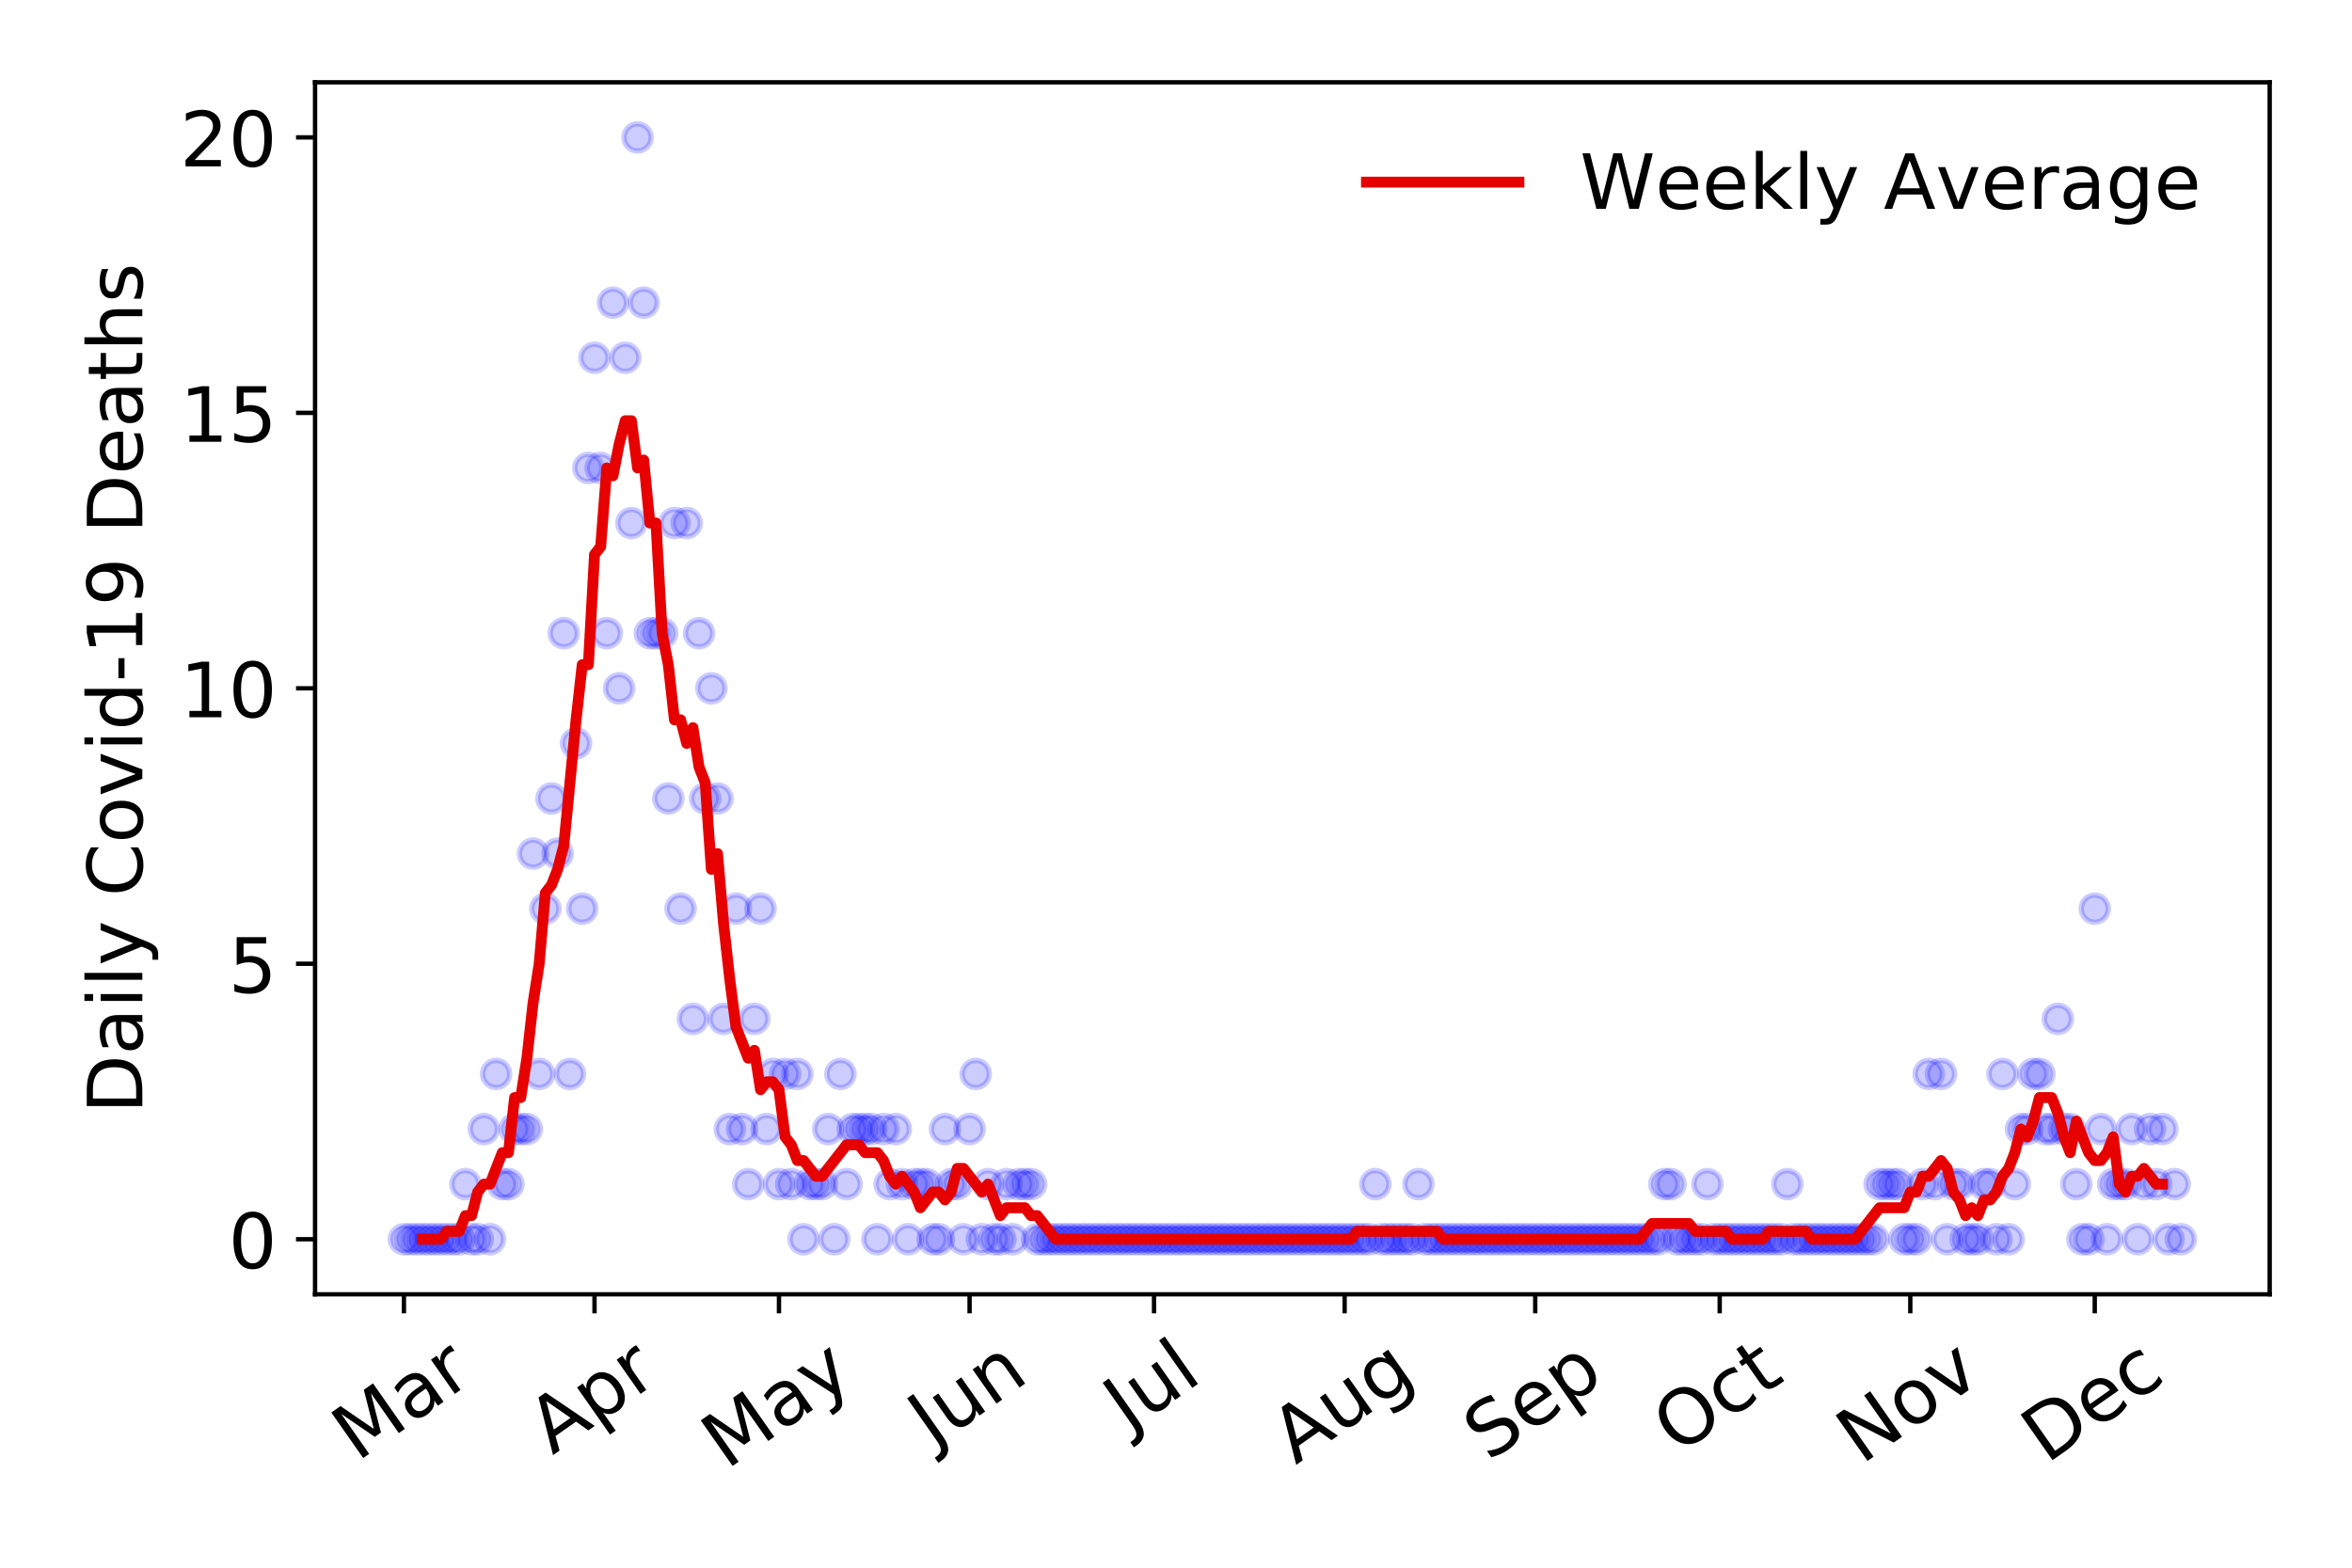 <?xml version="1.0" encoding="utf-8" standalone="no"?>
<!DOCTYPE svg PUBLIC "-//W3C//DTD SVG 1.1//EN"
  "http://www.w3.org/Graphics/SVG/1.1/DTD/svg11.dtd">
<!-- Created with matplotlib (https://matplotlib.org/) -->
<svg height="288pt" version="1.1" viewBox="0 0 432 288" width="432pt" xmlns="http://www.w3.org/2000/svg" xmlns:xlink="http://www.w3.org/1999/xlink">
 <defs>
  <style type="text/css">
*{stroke-linecap:butt;stroke-linejoin:round;}
  </style>
 </defs>
 <g id="figure_1">
  <g id="patch_1">
   <path d="M 0 288 
L 432 288 
L 432 0 
L 0 0 
z
" style="fill:#ffffff;"/>
  </g>
  <g id="axes_1">
   <g id="patch_2">
    <path d="M 57.87 237.778 
L 416.88 237.778 
L 416.88 15.12 
L 57.87 15.12 
z
" style="fill:#ffffff;"/>
   </g>
   <g id="matplotlib.axis_1">
    <g id="xtick_1">
     <g id="line2d_1">
      <defs>
       <path d="M 0 0 
L 0 3.5 
" id="m7edc234403" style="stroke:#000000;stroke-width:0.8;"/>
      </defs>
      <g>
       <use style="stroke:#000000;stroke-width:0.8;" x="74.189" xlink:href="#m7edc234403" y="237.778"/>
      </g>
     </g>
     <g id="text_1">
      <!-- Mar -->
      <defs>
       <path d="M 9.812 72.906 
L 24.516 72.906 
L 43.109 23.297 
L 61.812 72.906 
L 76.516 72.906 
L 76.516 0 
L 66.891 0 
L 66.891 64.016 
L 48.094 14.016 
L 38.188 14.016 
L 19.391 64.016 
L 19.391 0 
L 9.812 0 
z
" id="DejaVuSans-77"/>
       <path d="M 34.281 27.484 
Q 23.391 27.484 19.188 25 
Q 14.984 22.516 14.984 16.5 
Q 14.984 11.719 18.141 8.906 
Q 21.297 6.109 26.703 6.109 
Q 34.188 6.109 38.703 11.406 
Q 43.219 16.703 43.219 25.484 
L 43.219 27.484 
z
M 52.203 31.203 
L 52.203 0 
L 43.219 0 
L 43.219 8.297 
Q 40.141 3.328 35.547 0.953 
Q 30.953 -1.422 24.312 -1.422 
Q 15.922 -1.422 10.953 3.297 
Q 6 8.016 6 15.922 
Q 6 25.141 12.172 29.828 
Q 18.359 34.516 30.609 34.516 
L 43.219 34.516 
L 43.219 35.406 
Q 43.219 41.609 39.141 45 
Q 35.062 48.391 27.688 48.391 
Q 23 48.391 18.547 47.266 
Q 14.109 46.141 10.016 43.891 
L 10.016 52.203 
Q 14.938 54.109 19.578 55.047 
Q 24.219 56 28.609 56 
Q 40.484 56 46.344 49.844 
Q 52.203 43.703 52.203 31.203 
z
" id="DejaVuSans-97"/>
       <path d="M 41.109 46.297 
Q 39.594 47.172 37.812 47.578 
Q 36.031 48 33.891 48 
Q 26.266 48 22.188 43.047 
Q 18.109 38.094 18.109 28.812 
L 18.109 0 
L 9.078 0 
L 9.078 54.688 
L 18.109 54.688 
L 18.109 46.188 
Q 20.953 51.172 25.484 53.578 
Q 30.031 56 36.531 56 
Q 37.453 56 38.578 55.875 
Q 39.703 55.766 41.062 55.516 
z
" id="DejaVuSans-114"/>
      </defs>
      <g transform="translate(65.586 268.643)rotate(-35)scale(0.14 -0.14)">
       <use xlink:href="#DejaVuSans-77"/>
       <use x="86.279" xlink:href="#DejaVuSans-97"/>
       <use x="147.559" xlink:href="#DejaVuSans-114"/>
      </g>
     </g>
    </g>
    <g id="xtick_2">
     <g id="line2d_2">
      <g>
       <use style="stroke:#000000;stroke-width:0.8;" x="109.197" xlink:href="#m7edc234403" y="237.778"/>
      </g>
     </g>
     <g id="text_2">
      <!-- Apr -->
      <defs>
       <path d="M 34.188 63.188 
L 20.797 26.906 
L 47.609 26.906 
z
M 28.609 72.906 
L 39.797 72.906 
L 67.578 0 
L 57.328 0 
L 50.688 18.703 
L 17.828 18.703 
L 11.188 0 
L 0.781 0 
z
" id="DejaVuSans-65"/>
       <path d="M 18.109 8.203 
L 18.109 -20.797 
L 9.078 -20.797 
L 9.078 54.688 
L 18.109 54.688 
L 18.109 46.391 
Q 20.953 51.266 25.266 53.625 
Q 29.594 56 35.594 56 
Q 45.562 56 51.781 48.094 
Q 58.016 40.188 58.016 27.297 
Q 58.016 14.406 51.781 6.484 
Q 45.562 -1.422 35.594 -1.422 
Q 29.594 -1.422 25.266 0.953 
Q 20.953 3.328 18.109 8.203 
z
M 48.688 27.297 
Q 48.688 37.203 44.609 42.844 
Q 40.531 48.484 33.406 48.484 
Q 26.266 48.484 22.188 42.844 
Q 18.109 37.203 18.109 27.297 
Q 18.109 17.391 22.188 11.75 
Q 26.266 6.109 33.406 6.109 
Q 40.531 6.109 44.609 11.75 
Q 48.688 17.391 48.688 27.297 
z
" id="DejaVuSans-112"/>
      </defs>
      <g transform="translate(101.493 267.384)rotate(-35)scale(0.14 -0.14)">
       <use xlink:href="#DejaVuSans-65"/>
       <use x="68.408" xlink:href="#DejaVuSans-112"/>
       <use x="131.885" xlink:href="#DejaVuSans-114"/>
      </g>
     </g>
    </g>
    <g id="xtick_3">
     <g id="line2d_3">
      <g>
       <use style="stroke:#000000;stroke-width:0.8;" x="143.077" xlink:href="#m7edc234403" y="237.778"/>
      </g>
     </g>
     <g id="text_3">
      <!-- May -->
      <defs>
       <path d="M 32.172 -5.078 
Q 28.375 -14.844 24.75 -17.812 
Q 21.141 -20.797 15.094 -20.797 
L 7.906 -20.797 
L 7.906 -13.281 
L 13.188 -13.281 
Q 16.891 -13.281 18.938 -11.516 
Q 21 -9.766 23.484 -3.219 
L 25.094 0.875 
L 2.984 54.688 
L 12.5 54.688 
L 29.594 11.922 
L 46.688 54.688 
L 56.203 54.688 
z
" id="DejaVuSans-121"/>
      </defs>
      <g transform="translate(133.438 270.094)rotate(-35)scale(0.14 -0.14)">
       <use xlink:href="#DejaVuSans-77"/>
       <use x="86.279" xlink:href="#DejaVuSans-97"/>
       <use x="147.559" xlink:href="#DejaVuSans-121"/>
      </g>
     </g>
    </g>
    <g id="xtick_4">
     <g id="line2d_4">
      <g>
       <use style="stroke:#000000;stroke-width:0.8;" x="178.086" xlink:href="#m7edc234403" y="237.778"/>
      </g>
     </g>
     <g id="text_4">
      <!-- Jun -->
      <defs>
       <path d="M 9.812 72.906 
L 19.672 72.906 
L 19.672 5.078 
Q 19.672 -8.109 14.672 -14.062 
Q 9.672 -20.016 -1.422 -20.016 
L -5.172 -20.016 
L -5.172 -11.719 
L -2.094 -11.719 
Q 4.438 -11.719 7.125 -8.047 
Q 9.812 -4.391 9.812 5.078 
z
" id="DejaVuSans-74"/>
       <path d="M 8.5 21.578 
L 8.5 54.688 
L 17.484 54.688 
L 17.484 21.922 
Q 17.484 14.156 20.5 10.266 
Q 23.531 6.391 29.594 6.391 
Q 36.859 6.391 41.078 11.031 
Q 45.312 15.672 45.312 23.688 
L 45.312 54.688 
L 54.297 54.688 
L 54.297 0 
L 45.312 0 
L 45.312 8.406 
Q 42.047 3.422 37.719 1 
Q 33.406 -1.422 27.688 -1.422 
Q 18.266 -1.422 13.375 4.438 
Q 8.5 10.297 8.5 21.578 
z
M 31.109 56 
z
" id="DejaVuSans-117"/>
       <path d="M 54.891 33.016 
L 54.891 0 
L 45.906 0 
L 45.906 32.719 
Q 45.906 40.484 42.875 44.328 
Q 39.844 48.188 33.797 48.188 
Q 26.516 48.188 22.312 43.547 
Q 18.109 38.922 18.109 30.906 
L 18.109 0 
L 9.078 0 
L 9.078 54.688 
L 18.109 54.688 
L 18.109 46.188 
Q 21.344 51.125 25.703 53.562 
Q 30.078 56 35.797 56 
Q 45.219 56 50.047 50.172 
Q 54.891 44.344 54.891 33.016 
z
" id="DejaVuSans-110"/>
      </defs>
      <g transform="translate(171.342 266.039)rotate(-35)scale(0.14 -0.14)">
       <use xlink:href="#DejaVuSans-74"/>
       <use x="29.492" xlink:href="#DejaVuSans-117"/>
       <use x="92.871" xlink:href="#DejaVuSans-110"/>
      </g>
     </g>
    </g>
    <g id="xtick_5">
     <g id="line2d_5">
      <g>
       <use style="stroke:#000000;stroke-width:0.8;" x="211.965" xlink:href="#m7edc234403" y="237.778"/>
      </g>
     </g>
     <g id="text_5">
      <!-- Jul -->
      <defs>
       <path d="M 9.422 75.984 
L 18.406 75.984 
L 18.406 0 
L 9.422 0 
z
" id="DejaVuSans-108"/>
      </defs>
      <g transform="translate(207.263 263.181)rotate(-35)scale(0.14 -0.14)">
       <use xlink:href="#DejaVuSans-74"/>
       <use x="29.492" xlink:href="#DejaVuSans-117"/>
       <use x="92.871" xlink:href="#DejaVuSans-108"/>
      </g>
     </g>
    </g>
    <g id="xtick_6">
     <g id="line2d_6">
      <g>
       <use style="stroke:#000000;stroke-width:0.8;" x="246.974" xlink:href="#m7edc234403" y="237.778"/>
      </g>
     </g>
     <g id="text_6">
      <!-- Aug -->
      <defs>
       <path d="M 45.406 27.984 
Q 45.406 37.75 41.375 43.109 
Q 37.359 48.484 30.078 48.484 
Q 22.859 48.484 18.828 43.109 
Q 14.797 37.75 14.797 27.984 
Q 14.797 18.266 18.828 12.891 
Q 22.859 7.516 30.078 7.516 
Q 37.359 7.516 41.375 12.891 
Q 45.406 18.266 45.406 27.984 
z
M 54.391 6.781 
Q 54.391 -7.172 48.188 -13.984 
Q 42 -20.797 29.203 -20.797 
Q 24.469 -20.797 20.266 -20.094 
Q 16.062 -19.391 12.109 -17.922 
L 12.109 -9.188 
Q 16.062 -11.328 19.922 -12.344 
Q 23.781 -13.375 27.781 -13.375 
Q 36.625 -13.375 41.016 -8.766 
Q 45.406 -4.156 45.406 5.172 
L 45.406 9.625 
Q 42.625 4.781 38.281 2.391 
Q 33.938 0 27.875 0 
Q 17.828 0 11.672 7.656 
Q 5.516 15.328 5.516 27.984 
Q 5.516 40.672 11.672 48.328 
Q 17.828 56 27.875 56 
Q 33.938 56 38.281 53.609 
Q 42.625 51.219 45.406 46.391 
L 45.406 54.688 
L 54.391 54.688 
z
" id="DejaVuSans-103"/>
      </defs>
      <g transform="translate(237.993 269.172)rotate(-35)scale(0.14 -0.14)">
       <use xlink:href="#DejaVuSans-65"/>
       <use x="68.408" xlink:href="#DejaVuSans-117"/>
       <use x="131.787" xlink:href="#DejaVuSans-103"/>
      </g>
     </g>
    </g>
    <g id="xtick_7">
     <g id="line2d_7">
      <g>
       <use style="stroke:#000000;stroke-width:0.8;" x="281.983" xlink:href="#m7edc234403" y="237.778"/>
      </g>
     </g>
     <g id="text_7">
      <!-- Sep -->
      <defs>
       <path d="M 53.516 70.516 
L 53.516 60.891 
Q 47.906 63.578 42.922 64.891 
Q 37.938 66.219 33.297 66.219 
Q 25.25 66.219 20.875 63.094 
Q 16.5 59.969 16.5 54.203 
Q 16.5 49.359 19.406 46.891 
Q 22.312 44.438 30.422 42.922 
L 36.375 41.703 
Q 47.406 39.594 52.656 34.297 
Q 57.906 29 57.906 20.125 
Q 57.906 9.516 50.797 4.047 
Q 43.703 -1.422 29.984 -1.422 
Q 24.812 -1.422 18.969 -0.25 
Q 13.141 0.922 6.891 3.219 
L 6.891 13.375 
Q 12.891 10.016 18.656 8.297 
Q 24.422 6.594 29.984 6.594 
Q 38.422 6.594 43.016 9.906 
Q 47.609 13.234 47.609 19.391 
Q 47.609 24.75 44.312 27.781 
Q 41.016 30.812 33.5 32.328 
L 27.484 33.5 
Q 16.453 35.688 11.516 40.375 
Q 6.594 45.062 6.594 53.422 
Q 6.594 63.094 13.406 68.656 
Q 20.219 74.219 32.172 74.219 
Q 37.312 74.219 42.625 73.281 
Q 47.953 72.359 53.516 70.516 
z
" id="DejaVuSans-83"/>
       <path d="M 56.203 29.594 
L 56.203 25.203 
L 14.891 25.203 
Q 15.484 15.922 20.484 11.062 
Q 25.484 6.203 34.422 6.203 
Q 39.594 6.203 44.453 7.469 
Q 49.312 8.734 54.109 11.281 
L 54.109 2.781 
Q 49.266 0.734 44.188 -0.344 
Q 39.109 -1.422 33.891 -1.422 
Q 20.797 -1.422 13.156 6.188 
Q 5.516 13.812 5.516 26.812 
Q 5.516 40.234 12.766 48.109 
Q 20.016 56 32.328 56 
Q 43.359 56 49.781 48.891 
Q 56.203 41.797 56.203 29.594 
z
M 47.219 32.234 
Q 47.125 39.594 43.094 43.984 
Q 39.062 48.391 32.422 48.391 
Q 24.906 48.391 20.391 44.141 
Q 15.875 39.891 15.188 32.172 
z
" id="DejaVuSans-101"/>
      </defs>
      <g transform="translate(273.39 268.629)rotate(-35)scale(0.14 -0.14)">
       <use xlink:href="#DejaVuSans-83"/>
       <use x="63.477" xlink:href="#DejaVuSans-101"/>
       <use x="125" xlink:href="#DejaVuSans-112"/>
      </g>
     </g>
    </g>
    <g id="xtick_8">
     <g id="line2d_8">
      <g>
       <use style="stroke:#000000;stroke-width:0.8;" x="315.863" xlink:href="#m7edc234403" y="237.778"/>
      </g>
     </g>
     <g id="text_8">
      <!-- Oct -->
      <defs>
       <path d="M 39.406 66.219 
Q 28.656 66.219 22.328 58.203 
Q 16.016 50.203 16.016 36.375 
Q 16.016 22.609 22.328 14.594 
Q 28.656 6.594 39.406 6.594 
Q 50.141 6.594 56.422 14.594 
Q 62.703 22.609 62.703 36.375 
Q 62.703 50.203 56.422 58.203 
Q 50.141 66.219 39.406 66.219 
z
M 39.406 74.219 
Q 54.734 74.219 63.906 63.938 
Q 73.094 53.656 73.094 36.375 
Q 73.094 19.141 63.906 8.859 
Q 54.734 -1.422 39.406 -1.422 
Q 24.031 -1.422 14.812 8.828 
Q 5.609 19.094 5.609 36.375 
Q 5.609 53.656 14.812 63.938 
Q 24.031 74.219 39.406 74.219 
z
" id="DejaVuSans-79"/>
       <path d="M 48.781 52.594 
L 48.781 44.188 
Q 44.969 46.297 41.141 47.344 
Q 37.312 48.391 33.406 48.391 
Q 24.656 48.391 19.812 42.844 
Q 14.984 37.312 14.984 27.297 
Q 14.984 17.281 19.812 11.734 
Q 24.656 6.203 33.406 6.203 
Q 37.312 6.203 41.141 7.25 
Q 44.969 8.297 48.781 10.406 
L 48.781 2.094 
Q 45.016 0.344 40.984 -0.531 
Q 36.969 -1.422 32.422 -1.422 
Q 20.062 -1.422 12.781 6.344 
Q 5.516 14.109 5.516 27.297 
Q 5.516 40.672 12.859 48.328 
Q 20.219 56 33.016 56 
Q 37.156 56 41.109 55.141 
Q 45.062 54.297 48.781 52.594 
z
" id="DejaVuSans-99"/>
       <path d="M 18.312 70.219 
L 18.312 54.688 
L 36.812 54.688 
L 36.812 47.703 
L 18.312 47.703 
L 18.312 18.016 
Q 18.312 11.328 20.141 9.422 
Q 21.969 7.516 27.594 7.516 
L 36.812 7.516 
L 36.812 0 
L 27.594 0 
Q 17.188 0 13.234 3.875 
Q 9.281 7.766 9.281 18.016 
L 9.281 47.703 
L 2.688 47.703 
L 2.688 54.688 
L 9.281 54.688 
L 9.281 70.219 
z
" id="DejaVuSans-116"/>
      </defs>
      <g transform="translate(308.164 267.377)rotate(-35)scale(0.14 -0.14)">
       <use xlink:href="#DejaVuSans-79"/>
       <use x="78.711" xlink:href="#DejaVuSans-99"/>
       <use x="133.691" xlink:href="#DejaVuSans-116"/>
      </g>
     </g>
    </g>
    <g id="xtick_9">
     <g id="line2d_9">
      <g>
       <use style="stroke:#000000;stroke-width:0.8;" x="350.871" xlink:href="#m7edc234403" y="237.778"/>
      </g>
     </g>
     <g id="text_9">
      <!-- Nov -->
      <defs>
       <path d="M 9.812 72.906 
L 23.094 72.906 
L 55.422 11.922 
L 55.422 72.906 
L 64.984 72.906 
L 64.984 0 
L 51.703 0 
L 19.391 60.984 
L 19.391 0 
L 9.812 0 
z
" id="DejaVuSans-78"/>
       <path d="M 30.609 48.391 
Q 23.391 48.391 19.188 42.75 
Q 14.984 37.109 14.984 27.297 
Q 14.984 17.484 19.156 11.844 
Q 23.344 6.203 30.609 6.203 
Q 37.797 6.203 41.984 11.859 
Q 46.188 17.531 46.188 27.297 
Q 46.188 37.016 41.984 42.703 
Q 37.797 48.391 30.609 48.391 
z
M 30.609 56 
Q 42.328 56 49.016 48.375 
Q 55.719 40.766 55.719 27.297 
Q 55.719 13.875 49.016 6.219 
Q 42.328 -1.422 30.609 -1.422 
Q 18.844 -1.422 12.172 6.219 
Q 5.516 13.875 5.516 27.297 
Q 5.516 40.766 12.172 48.375 
Q 18.844 56 30.609 56 
z
" id="DejaVuSans-111"/>
       <path d="M 2.984 54.688 
L 12.5 54.688 
L 29.594 8.797 
L 46.688 54.688 
L 56.203 54.688 
L 35.688 0 
L 23.484 0 
z
" id="DejaVuSans-118"/>
      </defs>
      <g transform="translate(341.895 269.166)rotate(-35)scale(0.14 -0.14)">
       <use xlink:href="#DejaVuSans-78"/>
       <use x="74.805" xlink:href="#DejaVuSans-111"/>
       <use x="135.986" xlink:href="#DejaVuSans-118"/>
      </g>
     </g>
    </g>
    <g id="xtick_10">
     <g id="line2d_10">
      <g>
       <use style="stroke:#000000;stroke-width:0.8;" x="384.751" xlink:href="#m7edc234403" y="237.778"/>
      </g>
     </g>
     <g id="text_10">
      <!-- Dec -->
      <defs>
       <path d="M 19.672 64.797 
L 19.672 8.109 
L 31.594 8.109 
Q 46.688 8.109 53.688 14.938 
Q 60.688 21.781 60.688 36.531 
Q 60.688 51.172 53.688 57.984 
Q 46.688 64.797 31.594 64.797 
z
M 9.812 72.906 
L 30.078 72.906 
Q 51.266 72.906 61.172 64.094 
Q 71.094 55.281 71.094 36.531 
Q 71.094 17.672 61.125 8.828 
Q 51.172 0 30.078 0 
L 9.812 0 
z
" id="DejaVuSans-68"/>
      </defs>
      <g transform="translate(375.87 269.032)rotate(-35)scale(0.14 -0.14)">
       <use xlink:href="#DejaVuSans-68"/>
       <use x="77.002" xlink:href="#DejaVuSans-101"/>
       <use x="138.525" xlink:href="#DejaVuSans-99"/>
      </g>
     </g>
    </g>
   </g>
   <g id="matplotlib.axis_2">
    <g id="ytick_1">
     <g id="line2d_11">
      <defs>
       <path d="M 0 0 
L -3.5 0 
" id="me1afeb7713" style="stroke:#000000;stroke-width:0.8;"/>
      </defs>
      <g>
       <use style="stroke:#000000;stroke-width:0.8;" x="57.87" xlink:href="#me1afeb7713" y="227.657"/>
      </g>
     </g>
     <g id="text_11">
      <!-- 0 -->
      <defs>
       <path d="M 31.781 66.406 
Q 24.172 66.406 20.328 58.906 
Q 16.5 51.422 16.5 36.375 
Q 16.5 21.391 20.328 13.891 
Q 24.172 6.391 31.781 6.391 
Q 39.453 6.391 43.281 13.891 
Q 47.125 21.391 47.125 36.375 
Q 47.125 51.422 43.281 58.906 
Q 39.453 66.406 31.781 66.406 
z
M 31.781 74.219 
Q 44.047 74.219 50.516 64.516 
Q 56.984 54.828 56.984 36.375 
Q 56.984 17.969 50.516 8.266 
Q 44.047 -1.422 31.781 -1.422 
Q 19.531 -1.422 13.062 8.266 
Q 6.594 17.969 6.594 36.375 
Q 6.594 54.828 13.062 64.516 
Q 19.531 74.219 31.781 74.219 
z
" id="DejaVuSans-48"/>
      </defs>
      <g transform="translate(41.962 232.976)scale(0.14 -0.14)">
       <use xlink:href="#DejaVuSans-48"/>
      </g>
     </g>
    </g>
    <g id="ytick_2">
     <g id="line2d_12">
      <g>
       <use style="stroke:#000000;stroke-width:0.8;" x="57.87" xlink:href="#me1afeb7713" y="177.053"/>
      </g>
     </g>
     <g id="text_12">
      <!-- 5 -->
      <defs>
       <path d="M 10.797 72.906 
L 49.516 72.906 
L 49.516 64.594 
L 19.828 64.594 
L 19.828 46.734 
Q 21.969 47.469 24.109 47.828 
Q 26.266 48.188 28.422 48.188 
Q 40.625 48.188 47.75 41.5 
Q 54.891 34.812 54.891 23.391 
Q 54.891 11.625 47.562 5.094 
Q 40.234 -1.422 26.906 -1.422 
Q 22.312 -1.422 17.547 -0.641 
Q 12.797 0.141 7.719 1.703 
L 7.719 11.625 
Q 12.109 9.234 16.797 8.062 
Q 21.484 6.891 26.703 6.891 
Q 35.156 6.891 40.078 11.328 
Q 45.016 15.766 45.016 23.391 
Q 45.016 31 40.078 35.438 
Q 35.156 39.891 26.703 39.891 
Q 22.75 39.891 18.812 39.016 
Q 14.891 38.141 10.797 36.281 
z
" id="DejaVuSans-53"/>
      </defs>
      <g transform="translate(41.962 182.372)scale(0.14 -0.14)">
       <use xlink:href="#DejaVuSans-53"/>
      </g>
     </g>
    </g>
    <g id="ytick_3">
     <g id="line2d_13">
      <g>
       <use style="stroke:#000000;stroke-width:0.8;" x="57.87" xlink:href="#me1afeb7713" y="126.449"/>
      </g>
     </g>
     <g id="text_13">
      <!-- 10 -->
      <defs>
       <path d="M 12.406 8.297 
L 28.516 8.297 
L 28.516 63.922 
L 10.984 60.406 
L 10.984 69.391 
L 28.422 72.906 
L 38.281 72.906 
L 38.281 8.297 
L 54.391 8.297 
L 54.391 0 
L 12.406 0 
z
" id="DejaVuSans-49"/>
      </defs>
      <g transform="translate(33.055 131.768)scale(0.14 -0.14)">
       <use xlink:href="#DejaVuSans-49"/>
       <use x="63.623" xlink:href="#DejaVuSans-48"/>
      </g>
     </g>
    </g>
    <g id="ytick_4">
     <g id="line2d_14">
      <g>
       <use style="stroke:#000000;stroke-width:0.8;" x="57.87" xlink:href="#me1afeb7713" y="75.845"/>
      </g>
     </g>
     <g id="text_14">
      <!-- 15 -->
      <g transform="translate(33.055 81.164)scale(0.14 -0.14)">
       <use xlink:href="#DejaVuSans-49"/>
       <use x="63.623" xlink:href="#DejaVuSans-53"/>
      </g>
     </g>
    </g>
    <g id="ytick_5">
     <g id="line2d_15">
      <g>
       <use style="stroke:#000000;stroke-width:0.8;" x="57.87" xlink:href="#me1afeb7713" y="25.241"/>
      </g>
     </g>
     <g id="text_15">
      <!-- 20 -->
      <defs>
       <path d="M 19.188 8.297 
L 53.609 8.297 
L 53.609 0 
L 7.328 0 
L 7.328 8.297 
Q 12.938 14.109 22.625 23.891 
Q 32.328 33.688 34.812 36.531 
Q 39.547 41.844 41.422 45.531 
Q 43.312 49.219 43.312 52.781 
Q 43.312 58.594 39.234 62.25 
Q 35.156 65.922 28.609 65.922 
Q 23.969 65.922 18.812 64.312 
Q 13.672 62.703 7.812 59.422 
L 7.812 69.391 
Q 13.766 71.781 18.938 73 
Q 24.125 74.219 28.422 74.219 
Q 39.75 74.219 46.484 68.547 
Q 53.219 62.891 53.219 53.422 
Q 53.219 48.922 51.531 44.891 
Q 49.859 40.875 45.406 35.406 
Q 44.188 33.984 37.641 27.219 
Q 31.109 20.453 19.188 8.297 
z
" id="DejaVuSans-50"/>
      </defs>
      <g transform="translate(33.055 30.56)scale(0.14 -0.14)">
       <use xlink:href="#DejaVuSans-50"/>
       <use x="63.623" xlink:href="#DejaVuSans-48"/>
      </g>
     </g>
    </g>
    <g id="text_16">
     <!-- Daily Covid-19 Deaths -->
     <defs>
      <path d="M 9.422 54.688 
L 18.406 54.688 
L 18.406 0 
L 9.422 0 
z
M 9.422 75.984 
L 18.406 75.984 
L 18.406 64.594 
L 9.422 64.594 
z
" id="DejaVuSans-105"/>
      <path id="DejaVuSans-32"/>
      <path d="M 64.406 67.281 
L 64.406 56.891 
Q 59.422 61.531 53.781 63.812 
Q 48.141 66.109 41.797 66.109 
Q 29.297 66.109 22.656 58.469 
Q 16.016 50.828 16.016 36.375 
Q 16.016 21.969 22.656 14.328 
Q 29.297 6.688 41.797 6.688 
Q 48.141 6.688 53.781 8.984 
Q 59.422 11.281 64.406 15.922 
L 64.406 5.609 
Q 59.234 2.094 53.438 0.328 
Q 47.656 -1.422 41.219 -1.422 
Q 24.656 -1.422 15.125 8.703 
Q 5.609 18.844 5.609 36.375 
Q 5.609 53.953 15.125 64.078 
Q 24.656 74.219 41.219 74.219 
Q 47.75 74.219 53.531 72.484 
Q 59.328 70.75 64.406 67.281 
z
" id="DejaVuSans-67"/>
      <path d="M 45.406 46.391 
L 45.406 75.984 
L 54.391 75.984 
L 54.391 0 
L 45.406 0 
L 45.406 8.203 
Q 42.578 3.328 38.25 0.953 
Q 33.938 -1.422 27.875 -1.422 
Q 17.969 -1.422 11.734 6.484 
Q 5.516 14.406 5.516 27.297 
Q 5.516 40.188 11.734 48.094 
Q 17.969 56 27.875 56 
Q 33.938 56 38.25 53.625 
Q 42.578 51.266 45.406 46.391 
z
M 14.797 27.297 
Q 14.797 17.391 18.875 11.75 
Q 22.953 6.109 30.078 6.109 
Q 37.203 6.109 41.297 11.75 
Q 45.406 17.391 45.406 27.297 
Q 45.406 37.203 41.297 42.844 
Q 37.203 48.484 30.078 48.484 
Q 22.953 48.484 18.875 42.844 
Q 14.797 37.203 14.797 27.297 
z
" id="DejaVuSans-100"/>
      <path d="M 4.891 31.391 
L 31.203 31.391 
L 31.203 23.391 
L 4.891 23.391 
z
" id="DejaVuSans-45"/>
      <path d="M 10.984 1.516 
L 10.984 10.5 
Q 14.703 8.734 18.5 7.812 
Q 22.312 6.891 25.984 6.891 
Q 35.75 6.891 40.891 13.453 
Q 46.047 20.016 46.781 33.406 
Q 43.953 29.203 39.594 26.953 
Q 35.25 24.703 29.984 24.703 
Q 19.047 24.703 12.672 31.312 
Q 6.297 37.938 6.297 49.422 
Q 6.297 60.641 12.938 67.422 
Q 19.578 74.219 30.609 74.219 
Q 43.266 74.219 49.922 64.516 
Q 56.594 54.828 56.594 36.375 
Q 56.594 19.141 48.406 8.859 
Q 40.234 -1.422 26.422 -1.422 
Q 22.703 -1.422 18.891 -0.688 
Q 15.094 0.047 10.984 1.516 
z
M 30.609 32.422 
Q 37.25 32.422 41.125 36.953 
Q 45.016 41.5 45.016 49.422 
Q 45.016 57.281 41.125 61.844 
Q 37.25 66.406 30.609 66.406 
Q 23.969 66.406 20.094 61.844 
Q 16.219 57.281 16.219 49.422 
Q 16.219 41.5 20.094 36.953 
Q 23.969 32.422 30.609 32.422 
z
" id="DejaVuSans-57"/>
      <path d="M 54.891 33.016 
L 54.891 0 
L 45.906 0 
L 45.906 32.719 
Q 45.906 40.484 42.875 44.328 
Q 39.844 48.188 33.797 48.188 
Q 26.516 48.188 22.312 43.547 
Q 18.109 38.922 18.109 30.906 
L 18.109 0 
L 9.078 0 
L 9.078 75.984 
L 18.109 75.984 
L 18.109 46.188 
Q 21.344 51.125 25.703 53.562 
Q 30.078 56 35.797 56 
Q 45.219 56 50.047 50.172 
Q 54.891 44.344 54.891 33.016 
z
" id="DejaVuSans-104"/>
      <path d="M 44.281 53.078 
L 44.281 44.578 
Q 40.484 46.531 36.375 47.5 
Q 32.281 48.484 27.875 48.484 
Q 21.188 48.484 17.844 46.438 
Q 14.5 44.391 14.5 40.281 
Q 14.5 37.156 16.891 35.375 
Q 19.281 33.594 26.516 31.984 
L 29.594 31.297 
Q 39.156 29.25 43.188 25.516 
Q 47.219 21.781 47.219 15.094 
Q 47.219 7.469 41.188 3.016 
Q 35.156 -1.422 24.609 -1.422 
Q 20.219 -1.422 15.453 -0.562 
Q 10.688 0.297 5.422 2 
L 5.422 11.281 
Q 10.406 8.688 15.234 7.391 
Q 20.062 6.109 24.812 6.109 
Q 31.156 6.109 34.562 8.281 
Q 37.984 10.453 37.984 14.406 
Q 37.984 18.062 35.516 20.016 
Q 33.062 21.969 24.703 23.781 
L 21.578 24.516 
Q 13.234 26.266 9.516 29.906 
Q 5.812 33.547 5.812 39.891 
Q 5.812 47.609 11.281 51.797 
Q 16.75 56 26.812 56 
Q 31.781 56 36.172 55.266 
Q 40.578 54.547 44.281 53.078 
z
" id="DejaVuSans-115"/>
     </defs>
     <g transform="translate(26.143 204.56)rotate(-90)scale(0.14 -0.14)">
      <use xlink:href="#DejaVuSans-68"/>
      <use x="77.002" xlink:href="#DejaVuSans-97"/>
      <use x="138.281" xlink:href="#DejaVuSans-105"/>
      <use x="166.064" xlink:href="#DejaVuSans-108"/>
      <use x="193.848" xlink:href="#DejaVuSans-121"/>
      <use x="253.027" xlink:href="#DejaVuSans-32"/>
      <use x="284.814" xlink:href="#DejaVuSans-67"/>
      <use x="354.639" xlink:href="#DejaVuSans-111"/>
      <use x="415.82" xlink:href="#DejaVuSans-118"/>
      <use x="475" xlink:href="#DejaVuSans-105"/>
      <use x="502.783" xlink:href="#DejaVuSans-100"/>
      <use x="566.26" xlink:href="#DejaVuSans-45"/>
      <use x="602.344" xlink:href="#DejaVuSans-49"/>
      <use x="665.967" xlink:href="#DejaVuSans-57"/>
      <use x="729.59" xlink:href="#DejaVuSans-32"/>
      <use x="761.377" xlink:href="#DejaVuSans-68"/>
      <use x="838.379" xlink:href="#DejaVuSans-101"/>
      <use x="899.902" xlink:href="#DejaVuSans-97"/>
      <use x="961.182" xlink:href="#DejaVuSans-116"/>
      <use x="1000.391" xlink:href="#DejaVuSans-104"/>
      <use x="1063.77" xlink:href="#DejaVuSans-115"/>
     </g>
    </g>
   </g>
   <g id="line2d_16">
    <defs>
     <path d="M 0 2.5 
C 0.663 2.5 1.299 2.237 1.768 1.768 
C 2.237 1.299 2.5 0.663 2.5 0 
C 2.5 -0.663 2.237 -1.299 1.768 -1.768 
C 1.299 -2.237 0.663 -2.5 0 -2.5 
C -0.663 -2.5 -1.299 -2.237 -1.768 -1.768 
C -2.237 -1.299 -2.5 -0.663 -2.5 0 
C -2.5 0.663 -2.237 1.299 -1.768 1.768 
C -1.299 2.237 -0.663 2.5 0 2.5 
z
" id="meb7fb275be" style="stroke:#0000ff;stroke-opacity:0.2;"/>
    </defs>
    <g clip-path="url(#pcea99d708f)">
     <use style="fill:#0000ff;fill-opacity:0.2;stroke:#0000ff;stroke-opacity:0.2;" x="74.189" xlink:href="#meb7fb275be" y="227.657"/>
     <use style="fill:#0000ff;fill-opacity:0.2;stroke:#0000ff;stroke-opacity:0.2;" x="75.318" xlink:href="#meb7fb275be" y="227.657"/>
     <use style="fill:#0000ff;fill-opacity:0.2;stroke:#0000ff;stroke-opacity:0.2;" x="76.447" xlink:href="#meb7fb275be" y="227.657"/>
     <use style="fill:#0000ff;fill-opacity:0.2;stroke:#0000ff;stroke-opacity:0.2;" x="77.577" xlink:href="#meb7fb275be" y="227.657"/>
     <use style="fill:#0000ff;fill-opacity:0.2;stroke:#0000ff;stroke-opacity:0.2;" x="78.706" xlink:href="#meb7fb275be" y="227.657"/>
     <use style="fill:#0000ff;fill-opacity:0.2;stroke:#0000ff;stroke-opacity:0.2;" x="79.835" xlink:href="#meb7fb275be" y="227.657"/>
     <use style="fill:#0000ff;fill-opacity:0.2;stroke:#0000ff;stroke-opacity:0.2;" x="80.965" xlink:href="#meb7fb275be" y="227.657"/>
     <use style="fill:#0000ff;fill-opacity:0.2;stroke:#0000ff;stroke-opacity:0.2;" x="82.094" xlink:href="#meb7fb275be" y="227.657"/>
     <use style="fill:#0000ff;fill-opacity:0.2;stroke:#0000ff;stroke-opacity:0.2;" x="83.223" xlink:href="#meb7fb275be" y="227.657"/>
     <use style="fill:#0000ff;fill-opacity:0.2;stroke:#0000ff;stroke-opacity:0.2;" x="84.352" xlink:href="#meb7fb275be" y="227.657"/>
     <use style="fill:#0000ff;fill-opacity:0.2;stroke:#0000ff;stroke-opacity:0.2;" x="85.482" xlink:href="#meb7fb275be" y="217.537"/>
     <use style="fill:#0000ff;fill-opacity:0.2;stroke:#0000ff;stroke-opacity:0.2;" x="86.611" xlink:href="#meb7fb275be" y="227.657"/>
     <use style="fill:#0000ff;fill-opacity:0.2;stroke:#0000ff;stroke-opacity:0.2;" x="87.74" xlink:href="#meb7fb275be" y="227.657"/>
     <use style="fill:#0000ff;fill-opacity:0.2;stroke:#0000ff;stroke-opacity:0.2;" x="88.87" xlink:href="#meb7fb275be" y="207.416"/>
     <use style="fill:#0000ff;fill-opacity:0.2;stroke:#0000ff;stroke-opacity:0.2;" x="89.999" xlink:href="#meb7fb275be" y="227.657"/>
     <use style="fill:#0000ff;fill-opacity:0.2;stroke:#0000ff;stroke-opacity:0.2;" x="91.128" xlink:href="#meb7fb275be" y="197.295"/>
     <use style="fill:#0000ff;fill-opacity:0.2;stroke:#0000ff;stroke-opacity:0.2;" x="92.258" xlink:href="#meb7fb275be" y="217.537"/>
     <use style="fill:#0000ff;fill-opacity:0.2;stroke:#0000ff;stroke-opacity:0.2;" x="93.387" xlink:href="#meb7fb275be" y="217.537"/>
     <use style="fill:#0000ff;fill-opacity:0.2;stroke:#0000ff;stroke-opacity:0.2;" x="94.516" xlink:href="#meb7fb275be" y="207.416"/>
     <use style="fill:#0000ff;fill-opacity:0.2;stroke:#0000ff;stroke-opacity:0.2;" x="95.646" xlink:href="#meb7fb275be" y="207.416"/>
     <use style="fill:#0000ff;fill-opacity:0.2;stroke:#0000ff;stroke-opacity:0.2;" x="96.775" xlink:href="#meb7fb275be" y="207.416"/>
     <use style="fill:#0000ff;fill-opacity:0.2;stroke:#0000ff;stroke-opacity:0.2;" x="97.904" xlink:href="#meb7fb275be" y="156.812"/>
     <use style="fill:#0000ff;fill-opacity:0.2;stroke:#0000ff;stroke-opacity:0.2;" x="99.034" xlink:href="#meb7fb275be" y="197.295"/>
     <use style="fill:#0000ff;fill-opacity:0.2;stroke:#0000ff;stroke-opacity:0.2;" x="100.163" xlink:href="#meb7fb275be" y="166.932"/>
     <use style="fill:#0000ff;fill-opacity:0.2;stroke:#0000ff;stroke-opacity:0.2;" x="101.292" xlink:href="#meb7fb275be" y="146.691"/>
     <use style="fill:#0000ff;fill-opacity:0.2;stroke:#0000ff;stroke-opacity:0.2;" x="102.422" xlink:href="#meb7fb275be" y="156.812"/>
     <use style="fill:#0000ff;fill-opacity:0.2;stroke:#0000ff;stroke-opacity:0.2;" x="103.551" xlink:href="#meb7fb275be" y="116.328"/>
     <use style="fill:#0000ff;fill-opacity:0.2;stroke:#0000ff;stroke-opacity:0.2;" x="104.68" xlink:href="#meb7fb275be" y="197.295"/>
     <use style="fill:#0000ff;fill-opacity:0.2;stroke:#0000ff;stroke-opacity:0.2;" x="105.81" xlink:href="#meb7fb275be" y="136.57"/>
     <use style="fill:#0000ff;fill-opacity:0.2;stroke:#0000ff;stroke-opacity:0.2;" x="106.939" xlink:href="#meb7fb275be" y="166.932"/>
     <use style="fill:#0000ff;fill-opacity:0.2;stroke:#0000ff;stroke-opacity:0.2;" x="108.068" xlink:href="#meb7fb275be" y="85.966"/>
     <use style="fill:#0000ff;fill-opacity:0.2;stroke:#0000ff;stroke-opacity:0.2;" x="109.197" xlink:href="#meb7fb275be" y="65.724"/>
     <use style="fill:#0000ff;fill-opacity:0.2;stroke:#0000ff;stroke-opacity:0.2;" x="110.327" xlink:href="#meb7fb275be" y="85.966"/>
     <use style="fill:#0000ff;fill-opacity:0.2;stroke:#0000ff;stroke-opacity:0.2;" x="111.456" xlink:href="#meb7fb275be" y="116.328"/>
     <use style="fill:#0000ff;fill-opacity:0.2;stroke:#0000ff;stroke-opacity:0.2;" x="112.585" xlink:href="#meb7fb275be" y="55.603"/>
     <use style="fill:#0000ff;fill-opacity:0.2;stroke:#0000ff;stroke-opacity:0.2;" x="113.715" xlink:href="#meb7fb275be" y="126.449"/>
     <use style="fill:#0000ff;fill-opacity:0.2;stroke:#0000ff;stroke-opacity:0.2;" x="114.844" xlink:href="#meb7fb275be" y="65.724"/>
     <use style="fill:#0000ff;fill-opacity:0.2;stroke:#0000ff;stroke-opacity:0.2;" x="115.973" xlink:href="#meb7fb275be" y="96.087"/>
     <use style="fill:#0000ff;fill-opacity:0.2;stroke:#0000ff;stroke-opacity:0.2;" x="117.103" xlink:href="#meb7fb275be" y="25.241"/>
     <use style="fill:#0000ff;fill-opacity:0.2;stroke:#0000ff;stroke-opacity:0.2;" x="118.232" xlink:href="#meb7fb275be" y="55.603"/>
     <use style="fill:#0000ff;fill-opacity:0.2;stroke:#0000ff;stroke-opacity:0.2;" x="119.361" xlink:href="#meb7fb275be" y="116.328"/>
     <use style="fill:#0000ff;fill-opacity:0.2;stroke:#0000ff;stroke-opacity:0.2;" x="120.491" xlink:href="#meb7fb275be" y="116.328"/>
     <use style="fill:#0000ff;fill-opacity:0.2;stroke:#0000ff;stroke-opacity:0.2;" x="121.62" xlink:href="#meb7fb275be" y="116.328"/>
     <use style="fill:#0000ff;fill-opacity:0.2;stroke:#0000ff;stroke-opacity:0.2;" x="122.749" xlink:href="#meb7fb275be" y="146.691"/>
     <use style="fill:#0000ff;fill-opacity:0.2;stroke:#0000ff;stroke-opacity:0.2;" x="123.879" xlink:href="#meb7fb275be" y="96.087"/>
     <use style="fill:#0000ff;fill-opacity:0.2;stroke:#0000ff;stroke-opacity:0.2;" x="125.008" xlink:href="#meb7fb275be" y="166.932"/>
     <use style="fill:#0000ff;fill-opacity:0.2;stroke:#0000ff;stroke-opacity:0.2;" x="126.137" xlink:href="#meb7fb275be" y="96.087"/>
     <use style="fill:#0000ff;fill-opacity:0.2;stroke:#0000ff;stroke-opacity:0.2;" x="127.267" xlink:href="#meb7fb275be" y="187.174"/>
     <use style="fill:#0000ff;fill-opacity:0.2;stroke:#0000ff;stroke-opacity:0.2;" x="128.396" xlink:href="#meb7fb275be" y="116.328"/>
     <use style="fill:#0000ff;fill-opacity:0.2;stroke:#0000ff;stroke-opacity:0.2;" x="129.525" xlink:href="#meb7fb275be" y="146.691"/>
     <use style="fill:#0000ff;fill-opacity:0.2;stroke:#0000ff;stroke-opacity:0.2;" x="130.655" xlink:href="#meb7fb275be" y="126.449"/>
     <use style="fill:#0000ff;fill-opacity:0.2;stroke:#0000ff;stroke-opacity:0.2;" x="131.784" xlink:href="#meb7fb275be" y="146.691"/>
     <use style="fill:#0000ff;fill-opacity:0.2;stroke:#0000ff;stroke-opacity:0.2;" x="132.913" xlink:href="#meb7fb275be" y="187.174"/>
     <use style="fill:#0000ff;fill-opacity:0.2;stroke:#0000ff;stroke-opacity:0.2;" x="134.042" xlink:href="#meb7fb275be" y="207.416"/>
     <use style="fill:#0000ff;fill-opacity:0.2;stroke:#0000ff;stroke-opacity:0.2;" x="135.172" xlink:href="#meb7fb275be" y="166.932"/>
     <use style="fill:#0000ff;fill-opacity:0.2;stroke:#0000ff;stroke-opacity:0.2;" x="136.301" xlink:href="#meb7fb275be" y="207.416"/>
     <use style="fill:#0000ff;fill-opacity:0.2;stroke:#0000ff;stroke-opacity:0.2;" x="137.43" xlink:href="#meb7fb275be" y="217.537"/>
     <use style="fill:#0000ff;fill-opacity:0.2;stroke:#0000ff;stroke-opacity:0.2;" x="138.56" xlink:href="#meb7fb275be" y="187.174"/>
     <use style="fill:#0000ff;fill-opacity:0.2;stroke:#0000ff;stroke-opacity:0.2;" x="139.689" xlink:href="#meb7fb275be" y="166.932"/>
     <use style="fill:#0000ff;fill-opacity:0.2;stroke:#0000ff;stroke-opacity:0.2;" x="140.818" xlink:href="#meb7fb275be" y="207.416"/>
     <use style="fill:#0000ff;fill-opacity:0.2;stroke:#0000ff;stroke-opacity:0.2;" x="141.948" xlink:href="#meb7fb275be" y="197.295"/>
     <use style="fill:#0000ff;fill-opacity:0.2;stroke:#0000ff;stroke-opacity:0.2;" x="143.077" xlink:href="#meb7fb275be" y="217.537"/>
     <use style="fill:#0000ff;fill-opacity:0.2;stroke:#0000ff;stroke-opacity:0.2;" x="144.206" xlink:href="#meb7fb275be" y="197.295"/>
     <use style="fill:#0000ff;fill-opacity:0.2;stroke:#0000ff;stroke-opacity:0.2;" x="145.336" xlink:href="#meb7fb275be" y="217.537"/>
     <use style="fill:#0000ff;fill-opacity:0.2;stroke:#0000ff;stroke-opacity:0.2;" x="146.465" xlink:href="#meb7fb275be" y="197.295"/>
     <use style="fill:#0000ff;fill-opacity:0.2;stroke:#0000ff;stroke-opacity:0.2;" x="147.594" xlink:href="#meb7fb275be" y="227.657"/>
     <use style="fill:#0000ff;fill-opacity:0.2;stroke:#0000ff;stroke-opacity:0.2;" x="148.724" xlink:href="#meb7fb275be" y="217.537"/>
     <use style="fill:#0000ff;fill-opacity:0.2;stroke:#0000ff;stroke-opacity:0.2;" x="149.853" xlink:href="#meb7fb275be" y="217.537"/>
     <use style="fill:#0000ff;fill-opacity:0.2;stroke:#0000ff;stroke-opacity:0.2;" x="150.982" xlink:href="#meb7fb275be" y="217.537"/>
     <use style="fill:#0000ff;fill-opacity:0.2;stroke:#0000ff;stroke-opacity:0.2;" x="152.112" xlink:href="#meb7fb275be" y="207.416"/>
     <use style="fill:#0000ff;fill-opacity:0.2;stroke:#0000ff;stroke-opacity:0.2;" x="153.241" xlink:href="#meb7fb275be" y="227.657"/>
     <use style="fill:#0000ff;fill-opacity:0.2;stroke:#0000ff;stroke-opacity:0.2;" x="154.37" xlink:href="#meb7fb275be" y="197.295"/>
     <use style="fill:#0000ff;fill-opacity:0.2;stroke:#0000ff;stroke-opacity:0.2;" x="155.499" xlink:href="#meb7fb275be" y="217.537"/>
     <use style="fill:#0000ff;fill-opacity:0.2;stroke:#0000ff;stroke-opacity:0.2;" x="156.629" xlink:href="#meb7fb275be" y="207.416"/>
     <use style="fill:#0000ff;fill-opacity:0.2;stroke:#0000ff;stroke-opacity:0.2;" x="157.758" xlink:href="#meb7fb275be" y="207.416"/>
     <use style="fill:#0000ff;fill-opacity:0.2;stroke:#0000ff;stroke-opacity:0.2;" x="158.887" xlink:href="#meb7fb275be" y="207.416"/>
     <use style="fill:#0000ff;fill-opacity:0.2;stroke:#0000ff;stroke-opacity:0.2;" x="160.017" xlink:href="#meb7fb275be" y="207.416"/>
     <use style="fill:#0000ff;fill-opacity:0.2;stroke:#0000ff;stroke-opacity:0.2;" x="161.146" xlink:href="#meb7fb275be" y="227.657"/>
     <use style="fill:#0000ff;fill-opacity:0.2;stroke:#0000ff;stroke-opacity:0.2;" x="162.275" xlink:href="#meb7fb275be" y="207.416"/>
     <use style="fill:#0000ff;fill-opacity:0.2;stroke:#0000ff;stroke-opacity:0.2;" x="163.405" xlink:href="#meb7fb275be" y="217.537"/>
     <use style="fill:#0000ff;fill-opacity:0.2;stroke:#0000ff;stroke-opacity:0.2;" x="164.534" xlink:href="#meb7fb275be" y="207.416"/>
     <use style="fill:#0000ff;fill-opacity:0.2;stroke:#0000ff;stroke-opacity:0.2;" x="165.663" xlink:href="#meb7fb275be" y="217.537"/>
     <use style="fill:#0000ff;fill-opacity:0.2;stroke:#0000ff;stroke-opacity:0.2;" x="166.793" xlink:href="#meb7fb275be" y="227.657"/>
     <use style="fill:#0000ff;fill-opacity:0.2;stroke:#0000ff;stroke-opacity:0.2;" x="167.922" xlink:href="#meb7fb275be" y="217.537"/>
     <use style="fill:#0000ff;fill-opacity:0.2;stroke:#0000ff;stroke-opacity:0.2;" x="169.051" xlink:href="#meb7fb275be" y="217.537"/>
     <use style="fill:#0000ff;fill-opacity:0.2;stroke:#0000ff;stroke-opacity:0.2;" x="170.181" xlink:href="#meb7fb275be" y="217.537"/>
     <use style="fill:#0000ff;fill-opacity:0.2;stroke:#0000ff;stroke-opacity:0.2;" x="171.31" xlink:href="#meb7fb275be" y="227.657"/>
     <use style="fill:#0000ff;fill-opacity:0.2;stroke:#0000ff;stroke-opacity:0.2;" x="172.439" xlink:href="#meb7fb275be" y="227.657"/>
     <use style="fill:#0000ff;fill-opacity:0.2;stroke:#0000ff;stroke-opacity:0.2;" x="173.569" xlink:href="#meb7fb275be" y="207.416"/>
     <use style="fill:#0000ff;fill-opacity:0.2;stroke:#0000ff;stroke-opacity:0.2;" x="174.698" xlink:href="#meb7fb275be" y="217.537"/>
     <use style="fill:#0000ff;fill-opacity:0.2;stroke:#0000ff;stroke-opacity:0.2;" x="175.827" xlink:href="#meb7fb275be" y="217.537"/>
     <use style="fill:#0000ff;fill-opacity:0.2;stroke:#0000ff;stroke-opacity:0.2;" x="176.957" xlink:href="#meb7fb275be" y="227.657"/>
     <use style="fill:#0000ff;fill-opacity:0.2;stroke:#0000ff;stroke-opacity:0.2;" x="178.086" xlink:href="#meb7fb275be" y="207.416"/>
     <use style="fill:#0000ff;fill-opacity:0.2;stroke:#0000ff;stroke-opacity:0.2;" x="179.215" xlink:href="#meb7fb275be" y="197.295"/>
     <use style="fill:#0000ff;fill-opacity:0.2;stroke:#0000ff;stroke-opacity:0.2;" x="180.344" xlink:href="#meb7fb275be" y="227.657"/>
     <use style="fill:#0000ff;fill-opacity:0.2;stroke:#0000ff;stroke-opacity:0.2;" x="181.474" xlink:href="#meb7fb275be" y="217.537"/>
     <use style="fill:#0000ff;fill-opacity:0.2;stroke:#0000ff;stroke-opacity:0.2;" x="182.603" xlink:href="#meb7fb275be" y="227.657"/>
     <use style="fill:#0000ff;fill-opacity:0.2;stroke:#0000ff;stroke-opacity:0.2;" x="183.732" xlink:href="#meb7fb275be" y="227.657"/>
     <use style="fill:#0000ff;fill-opacity:0.2;stroke:#0000ff;stroke-opacity:0.2;" x="184.862" xlink:href="#meb7fb275be" y="217.537"/>
     <use style="fill:#0000ff;fill-opacity:0.2;stroke:#0000ff;stroke-opacity:0.2;" x="185.991" xlink:href="#meb7fb275be" y="227.657"/>
     <use style="fill:#0000ff;fill-opacity:0.2;stroke:#0000ff;stroke-opacity:0.2;" x="187.12" xlink:href="#meb7fb275be" y="217.537"/>
     <use style="fill:#0000ff;fill-opacity:0.2;stroke:#0000ff;stroke-opacity:0.2;" x="188.25" xlink:href="#meb7fb275be" y="217.537"/>
     <use style="fill:#0000ff;fill-opacity:0.2;stroke:#0000ff;stroke-opacity:0.2;" x="189.379" xlink:href="#meb7fb275be" y="217.537"/>
     <use style="fill:#0000ff;fill-opacity:0.2;stroke:#0000ff;stroke-opacity:0.2;" x="190.508" xlink:href="#meb7fb275be" y="227.657"/>
     <use style="fill:#0000ff;fill-opacity:0.2;stroke:#0000ff;stroke-opacity:0.2;" x="191.638" xlink:href="#meb7fb275be" y="227.657"/>
     <use style="fill:#0000ff;fill-opacity:0.2;stroke:#0000ff;stroke-opacity:0.2;" x="192.767" xlink:href="#meb7fb275be" y="227.657"/>
     <use style="fill:#0000ff;fill-opacity:0.2;stroke:#0000ff;stroke-opacity:0.2;" x="193.896" xlink:href="#meb7fb275be" y="227.657"/>
     <use style="fill:#0000ff;fill-opacity:0.2;stroke:#0000ff;stroke-opacity:0.2;" x="195.026" xlink:href="#meb7fb275be" y="227.657"/>
     <use style="fill:#0000ff;fill-opacity:0.2;stroke:#0000ff;stroke-opacity:0.2;" x="196.155" xlink:href="#meb7fb275be" y="227.657"/>
     <use style="fill:#0000ff;fill-opacity:0.2;stroke:#0000ff;stroke-opacity:0.2;" x="197.284" xlink:href="#meb7fb275be" y="227.657"/>
     <use style="fill:#0000ff;fill-opacity:0.2;stroke:#0000ff;stroke-opacity:0.2;" x="198.414" xlink:href="#meb7fb275be" y="227.657"/>
     <use style="fill:#0000ff;fill-opacity:0.2;stroke:#0000ff;stroke-opacity:0.2;" x="199.543" xlink:href="#meb7fb275be" y="227.657"/>
     <use style="fill:#0000ff;fill-opacity:0.2;stroke:#0000ff;stroke-opacity:0.2;" x="200.672" xlink:href="#meb7fb275be" y="227.657"/>
     <use style="fill:#0000ff;fill-opacity:0.2;stroke:#0000ff;stroke-opacity:0.2;" x="201.802" xlink:href="#meb7fb275be" y="227.657"/>
     <use style="fill:#0000ff;fill-opacity:0.2;stroke:#0000ff;stroke-opacity:0.2;" x="202.931" xlink:href="#meb7fb275be" y="227.657"/>
     <use style="fill:#0000ff;fill-opacity:0.2;stroke:#0000ff;stroke-opacity:0.2;" x="204.06" xlink:href="#meb7fb275be" y="227.657"/>
     <use style="fill:#0000ff;fill-opacity:0.2;stroke:#0000ff;stroke-opacity:0.2;" x="205.189" xlink:href="#meb7fb275be" y="227.657"/>
     <use style="fill:#0000ff;fill-opacity:0.2;stroke:#0000ff;stroke-opacity:0.2;" x="206.319" xlink:href="#meb7fb275be" y="227.657"/>
     <use style="fill:#0000ff;fill-opacity:0.2;stroke:#0000ff;stroke-opacity:0.2;" x="207.448" xlink:href="#meb7fb275be" y="227.657"/>
     <use style="fill:#0000ff;fill-opacity:0.2;stroke:#0000ff;stroke-opacity:0.2;" x="208.577" xlink:href="#meb7fb275be" y="227.657"/>
     <use style="fill:#0000ff;fill-opacity:0.2;stroke:#0000ff;stroke-opacity:0.2;" x="209.707" xlink:href="#meb7fb275be" y="227.657"/>
     <use style="fill:#0000ff;fill-opacity:0.2;stroke:#0000ff;stroke-opacity:0.2;" x="210.836" xlink:href="#meb7fb275be" y="227.657"/>
     <use style="fill:#0000ff;fill-opacity:0.2;stroke:#0000ff;stroke-opacity:0.2;" x="211.965" xlink:href="#meb7fb275be" y="227.657"/>
     <use style="fill:#0000ff;fill-opacity:0.2;stroke:#0000ff;stroke-opacity:0.2;" x="213.095" xlink:href="#meb7fb275be" y="227.657"/>
     <use style="fill:#0000ff;fill-opacity:0.2;stroke:#0000ff;stroke-opacity:0.2;" x="214.224" xlink:href="#meb7fb275be" y="227.657"/>
     <use style="fill:#0000ff;fill-opacity:0.2;stroke:#0000ff;stroke-opacity:0.2;" x="215.353" xlink:href="#meb7fb275be" y="227.657"/>
     <use style="fill:#0000ff;fill-opacity:0.2;stroke:#0000ff;stroke-opacity:0.2;" x="216.483" xlink:href="#meb7fb275be" y="227.657"/>
     <use style="fill:#0000ff;fill-opacity:0.2;stroke:#0000ff;stroke-opacity:0.2;" x="217.612" xlink:href="#meb7fb275be" y="227.657"/>
     <use style="fill:#0000ff;fill-opacity:0.2;stroke:#0000ff;stroke-opacity:0.2;" x="218.741" xlink:href="#meb7fb275be" y="227.657"/>
     <use style="fill:#0000ff;fill-opacity:0.2;stroke:#0000ff;stroke-opacity:0.2;" x="219.871" xlink:href="#meb7fb275be" y="227.657"/>
     <use style="fill:#0000ff;fill-opacity:0.2;stroke:#0000ff;stroke-opacity:0.2;" x="221" xlink:href="#meb7fb275be" y="227.657"/>
     <use style="fill:#0000ff;fill-opacity:0.2;stroke:#0000ff;stroke-opacity:0.2;" x="222.129" xlink:href="#meb7fb275be" y="227.657"/>
     <use style="fill:#0000ff;fill-opacity:0.2;stroke:#0000ff;stroke-opacity:0.2;" x="223.259" xlink:href="#meb7fb275be" y="227.657"/>
     <use style="fill:#0000ff;fill-opacity:0.2;stroke:#0000ff;stroke-opacity:0.2;" x="224.388" xlink:href="#meb7fb275be" y="227.657"/>
     <use style="fill:#0000ff;fill-opacity:0.2;stroke:#0000ff;stroke-opacity:0.2;" x="225.517" xlink:href="#meb7fb275be" y="227.657"/>
     <use style="fill:#0000ff;fill-opacity:0.2;stroke:#0000ff;stroke-opacity:0.2;" x="226.646" xlink:href="#meb7fb275be" y="227.657"/>
     <use style="fill:#0000ff;fill-opacity:0.2;stroke:#0000ff;stroke-opacity:0.2;" x="227.776" xlink:href="#meb7fb275be" y="227.657"/>
     <use style="fill:#0000ff;fill-opacity:0.2;stroke:#0000ff;stroke-opacity:0.2;" x="228.905" xlink:href="#meb7fb275be" y="227.657"/>
     <use style="fill:#0000ff;fill-opacity:0.2;stroke:#0000ff;stroke-opacity:0.2;" x="230.034" xlink:href="#meb7fb275be" y="227.657"/>
     <use style="fill:#0000ff;fill-opacity:0.2;stroke:#0000ff;stroke-opacity:0.2;" x="231.164" xlink:href="#meb7fb275be" y="227.657"/>
     <use style="fill:#0000ff;fill-opacity:0.2;stroke:#0000ff;stroke-opacity:0.2;" x="232.293" xlink:href="#meb7fb275be" y="227.657"/>
     <use style="fill:#0000ff;fill-opacity:0.2;stroke:#0000ff;stroke-opacity:0.2;" x="233.422" xlink:href="#meb7fb275be" y="227.657"/>
     <use style="fill:#0000ff;fill-opacity:0.2;stroke:#0000ff;stroke-opacity:0.2;" x="234.552" xlink:href="#meb7fb275be" y="227.657"/>
     <use style="fill:#0000ff;fill-opacity:0.2;stroke:#0000ff;stroke-opacity:0.2;" x="235.681" xlink:href="#meb7fb275be" y="227.657"/>
     <use style="fill:#0000ff;fill-opacity:0.2;stroke:#0000ff;stroke-opacity:0.2;" x="236.81" xlink:href="#meb7fb275be" y="227.657"/>
     <use style="fill:#0000ff;fill-opacity:0.2;stroke:#0000ff;stroke-opacity:0.2;" x="237.94" xlink:href="#meb7fb275be" y="227.657"/>
     <use style="fill:#0000ff;fill-opacity:0.2;stroke:#0000ff;stroke-opacity:0.2;" x="239.069" xlink:href="#meb7fb275be" y="227.657"/>
     <use style="fill:#0000ff;fill-opacity:0.2;stroke:#0000ff;stroke-opacity:0.2;" x="240.198" xlink:href="#meb7fb275be" y="227.657"/>
     <use style="fill:#0000ff;fill-opacity:0.2;stroke:#0000ff;stroke-opacity:0.2;" x="241.328" xlink:href="#meb7fb275be" y="227.657"/>
     <use style="fill:#0000ff;fill-opacity:0.2;stroke:#0000ff;stroke-opacity:0.2;" x="242.457" xlink:href="#meb7fb275be" y="227.657"/>
     <use style="fill:#0000ff;fill-opacity:0.2;stroke:#0000ff;stroke-opacity:0.2;" x="243.586" xlink:href="#meb7fb275be" y="227.657"/>
     <use style="fill:#0000ff;fill-opacity:0.2;stroke:#0000ff;stroke-opacity:0.2;" x="244.716" xlink:href="#meb7fb275be" y="227.657"/>
     <use style="fill:#0000ff;fill-opacity:0.2;stroke:#0000ff;stroke-opacity:0.2;" x="245.845" xlink:href="#meb7fb275be" y="227.657"/>
     <use style="fill:#0000ff;fill-opacity:0.2;stroke:#0000ff;stroke-opacity:0.2;" x="246.974" xlink:href="#meb7fb275be" y="227.657"/>
     <use style="fill:#0000ff;fill-opacity:0.2;stroke:#0000ff;stroke-opacity:0.2;" x="248.104" xlink:href="#meb7fb275be" y="227.657"/>
     <use style="fill:#0000ff;fill-opacity:0.2;stroke:#0000ff;stroke-opacity:0.2;" x="249.233" xlink:href="#meb7fb275be" y="227.657"/>
     <use style="fill:#0000ff;fill-opacity:0.2;stroke:#0000ff;stroke-opacity:0.2;" x="250.362" xlink:href="#meb7fb275be" y="227.657"/>
     <use style="fill:#0000ff;fill-opacity:0.2;stroke:#0000ff;stroke-opacity:0.2;" x="251.491" xlink:href="#meb7fb275be" y="227.657"/>
     <use style="fill:#0000ff;fill-opacity:0.2;stroke:#0000ff;stroke-opacity:0.2;" x="252.621" xlink:href="#meb7fb275be" y="217.537"/>
     <use style="fill:#0000ff;fill-opacity:0.2;stroke:#0000ff;stroke-opacity:0.2;" x="253.75" xlink:href="#meb7fb275be" y="227.657"/>
     <use style="fill:#0000ff;fill-opacity:0.2;stroke:#0000ff;stroke-opacity:0.2;" x="254.879" xlink:href="#meb7fb275be" y="227.657"/>
     <use style="fill:#0000ff;fill-opacity:0.2;stroke:#0000ff;stroke-opacity:0.2;" x="256.009" xlink:href="#meb7fb275be" y="227.657"/>
     <use style="fill:#0000ff;fill-opacity:0.2;stroke:#0000ff;stroke-opacity:0.2;" x="257.138" xlink:href="#meb7fb275be" y="227.657"/>
     <use style="fill:#0000ff;fill-opacity:0.2;stroke:#0000ff;stroke-opacity:0.2;" x="258.267" xlink:href="#meb7fb275be" y="227.657"/>
     <use style="fill:#0000ff;fill-opacity:0.2;stroke:#0000ff;stroke-opacity:0.2;" x="259.397" xlink:href="#meb7fb275be" y="227.657"/>
     <use style="fill:#0000ff;fill-opacity:0.2;stroke:#0000ff;stroke-opacity:0.2;" x="260.526" xlink:href="#meb7fb275be" y="217.537"/>
     <use style="fill:#0000ff;fill-opacity:0.2;stroke:#0000ff;stroke-opacity:0.2;" x="261.655" xlink:href="#meb7fb275be" y="227.657"/>
     <use style="fill:#0000ff;fill-opacity:0.2;stroke:#0000ff;stroke-opacity:0.2;" x="262.785" xlink:href="#meb7fb275be" y="227.657"/>
     <use style="fill:#0000ff;fill-opacity:0.2;stroke:#0000ff;stroke-opacity:0.2;" x="263.914" xlink:href="#meb7fb275be" y="227.657"/>
     <use style="fill:#0000ff;fill-opacity:0.2;stroke:#0000ff;stroke-opacity:0.2;" x="265.043" xlink:href="#meb7fb275be" y="227.657"/>
     <use style="fill:#0000ff;fill-opacity:0.2;stroke:#0000ff;stroke-opacity:0.2;" x="266.173" xlink:href="#meb7fb275be" y="227.657"/>
     <use style="fill:#0000ff;fill-opacity:0.2;stroke:#0000ff;stroke-opacity:0.2;" x="267.302" xlink:href="#meb7fb275be" y="227.657"/>
     <use style="fill:#0000ff;fill-opacity:0.2;stroke:#0000ff;stroke-opacity:0.2;" x="268.431" xlink:href="#meb7fb275be" y="227.657"/>
     <use style="fill:#0000ff;fill-opacity:0.2;stroke:#0000ff;stroke-opacity:0.2;" x="269.561" xlink:href="#meb7fb275be" y="227.657"/>
     <use style="fill:#0000ff;fill-opacity:0.2;stroke:#0000ff;stroke-opacity:0.2;" x="270.69" xlink:href="#meb7fb275be" y="227.657"/>
     <use style="fill:#0000ff;fill-opacity:0.2;stroke:#0000ff;stroke-opacity:0.2;" x="271.819" xlink:href="#meb7fb275be" y="227.657"/>
     <use style="fill:#0000ff;fill-opacity:0.2;stroke:#0000ff;stroke-opacity:0.2;" x="272.948" xlink:href="#meb7fb275be" y="227.657"/>
     <use style="fill:#0000ff;fill-opacity:0.2;stroke:#0000ff;stroke-opacity:0.2;" x="274.078" xlink:href="#meb7fb275be" y="227.657"/>
     <use style="fill:#0000ff;fill-opacity:0.2;stroke:#0000ff;stroke-opacity:0.2;" x="275.207" xlink:href="#meb7fb275be" y="227.657"/>
     <use style="fill:#0000ff;fill-opacity:0.2;stroke:#0000ff;stroke-opacity:0.2;" x="276.336" xlink:href="#meb7fb275be" y="227.657"/>
     <use style="fill:#0000ff;fill-opacity:0.2;stroke:#0000ff;stroke-opacity:0.2;" x="277.466" xlink:href="#meb7fb275be" y="227.657"/>
     <use style="fill:#0000ff;fill-opacity:0.2;stroke:#0000ff;stroke-opacity:0.2;" x="278.595" xlink:href="#meb7fb275be" y="227.657"/>
     <use style="fill:#0000ff;fill-opacity:0.2;stroke:#0000ff;stroke-opacity:0.2;" x="279.724" xlink:href="#meb7fb275be" y="227.657"/>
     <use style="fill:#0000ff;fill-opacity:0.2;stroke:#0000ff;stroke-opacity:0.2;" x="280.854" xlink:href="#meb7fb275be" y="227.657"/>
     <use style="fill:#0000ff;fill-opacity:0.2;stroke:#0000ff;stroke-opacity:0.2;" x="281.983" xlink:href="#meb7fb275be" y="227.657"/>
     <use style="fill:#0000ff;fill-opacity:0.2;stroke:#0000ff;stroke-opacity:0.2;" x="283.112" xlink:href="#meb7fb275be" y="227.657"/>
     <use style="fill:#0000ff;fill-opacity:0.2;stroke:#0000ff;stroke-opacity:0.2;" x="284.242" xlink:href="#meb7fb275be" y="227.657"/>
     <use style="fill:#0000ff;fill-opacity:0.2;stroke:#0000ff;stroke-opacity:0.2;" x="285.371" xlink:href="#meb7fb275be" y="227.657"/>
     <use style="fill:#0000ff;fill-opacity:0.2;stroke:#0000ff;stroke-opacity:0.2;" x="286.5" xlink:href="#meb7fb275be" y="227.657"/>
     <use style="fill:#0000ff;fill-opacity:0.2;stroke:#0000ff;stroke-opacity:0.2;" x="287.63" xlink:href="#meb7fb275be" y="227.657"/>
     <use style="fill:#0000ff;fill-opacity:0.2;stroke:#0000ff;stroke-opacity:0.2;" x="288.759" xlink:href="#meb7fb275be" y="227.657"/>
     <use style="fill:#0000ff;fill-opacity:0.2;stroke:#0000ff;stroke-opacity:0.2;" x="289.888" xlink:href="#meb7fb275be" y="227.657"/>
     <use style="fill:#0000ff;fill-opacity:0.2;stroke:#0000ff;stroke-opacity:0.2;" x="291.018" xlink:href="#meb7fb275be" y="227.657"/>
     <use style="fill:#0000ff;fill-opacity:0.2;stroke:#0000ff;stroke-opacity:0.2;" x="292.147" xlink:href="#meb7fb275be" y="227.657"/>
     <use style="fill:#0000ff;fill-opacity:0.2;stroke:#0000ff;stroke-opacity:0.2;" x="293.276" xlink:href="#meb7fb275be" y="227.657"/>
     <use style="fill:#0000ff;fill-opacity:0.2;stroke:#0000ff;stroke-opacity:0.2;" x="294.406" xlink:href="#meb7fb275be" y="227.657"/>
     <use style="fill:#0000ff;fill-opacity:0.2;stroke:#0000ff;stroke-opacity:0.2;" x="295.535" xlink:href="#meb7fb275be" y="227.657"/>
     <use style="fill:#0000ff;fill-opacity:0.2;stroke:#0000ff;stroke-opacity:0.2;" x="296.664" xlink:href="#meb7fb275be" y="227.657"/>
     <use style="fill:#0000ff;fill-opacity:0.2;stroke:#0000ff;stroke-opacity:0.2;" x="297.793" xlink:href="#meb7fb275be" y="227.657"/>
     <use style="fill:#0000ff;fill-opacity:0.2;stroke:#0000ff;stroke-opacity:0.2;" x="298.923" xlink:href="#meb7fb275be" y="227.657"/>
     <use style="fill:#0000ff;fill-opacity:0.2;stroke:#0000ff;stroke-opacity:0.2;" x="300.052" xlink:href="#meb7fb275be" y="227.657"/>
     <use style="fill:#0000ff;fill-opacity:0.2;stroke:#0000ff;stroke-opacity:0.2;" x="301.181" xlink:href="#meb7fb275be" y="227.657"/>
     <use style="fill:#0000ff;fill-opacity:0.2;stroke:#0000ff;stroke-opacity:0.2;" x="302.311" xlink:href="#meb7fb275be" y="227.657"/>
     <use style="fill:#0000ff;fill-opacity:0.2;stroke:#0000ff;stroke-opacity:0.2;" x="303.44" xlink:href="#meb7fb275be" y="227.657"/>
     <use style="fill:#0000ff;fill-opacity:0.2;stroke:#0000ff;stroke-opacity:0.2;" x="304.569" xlink:href="#meb7fb275be" y="227.657"/>
     <use style="fill:#0000ff;fill-opacity:0.2;stroke:#0000ff;stroke-opacity:0.2;" x="305.699" xlink:href="#meb7fb275be" y="217.537"/>
     <use style="fill:#0000ff;fill-opacity:0.2;stroke:#0000ff;stroke-opacity:0.2;" x="306.828" xlink:href="#meb7fb275be" y="217.537"/>
     <use style="fill:#0000ff;fill-opacity:0.2;stroke:#0000ff;stroke-opacity:0.2;" x="307.957" xlink:href="#meb7fb275be" y="227.657"/>
     <use style="fill:#0000ff;fill-opacity:0.2;stroke:#0000ff;stroke-opacity:0.2;" x="309.087" xlink:href="#meb7fb275be" y="227.657"/>
     <use style="fill:#0000ff;fill-opacity:0.2;stroke:#0000ff;stroke-opacity:0.2;" x="310.216" xlink:href="#meb7fb275be" y="227.657"/>
     <use style="fill:#0000ff;fill-opacity:0.2;stroke:#0000ff;stroke-opacity:0.2;" x="311.345" xlink:href="#meb7fb275be" y="227.657"/>
     <use style="fill:#0000ff;fill-opacity:0.2;stroke:#0000ff;stroke-opacity:0.2;" x="312.475" xlink:href="#meb7fb275be" y="227.657"/>
     <use style="fill:#0000ff;fill-opacity:0.2;stroke:#0000ff;stroke-opacity:0.2;" x="313.604" xlink:href="#meb7fb275be" y="217.537"/>
     <use style="fill:#0000ff;fill-opacity:0.2;stroke:#0000ff;stroke-opacity:0.2;" x="314.733" xlink:href="#meb7fb275be" y="227.657"/>
     <use style="fill:#0000ff;fill-opacity:0.2;stroke:#0000ff;stroke-opacity:0.2;" x="315.863" xlink:href="#meb7fb275be" y="227.657"/>
     <use style="fill:#0000ff;fill-opacity:0.2;stroke:#0000ff;stroke-opacity:0.2;" x="316.992" xlink:href="#meb7fb275be" y="227.657"/>
     <use style="fill:#0000ff;fill-opacity:0.2;stroke:#0000ff;stroke-opacity:0.2;" x="318.121" xlink:href="#meb7fb275be" y="227.657"/>
     <use style="fill:#0000ff;fill-opacity:0.2;stroke:#0000ff;stroke-opacity:0.2;" x="319.251" xlink:href="#meb7fb275be" y="227.657"/>
     <use style="fill:#0000ff;fill-opacity:0.2;stroke:#0000ff;stroke-opacity:0.2;" x="320.38" xlink:href="#meb7fb275be" y="227.657"/>
     <use style="fill:#0000ff;fill-opacity:0.2;stroke:#0000ff;stroke-opacity:0.2;" x="321.509" xlink:href="#meb7fb275be" y="227.657"/>
     <use style="fill:#0000ff;fill-opacity:0.2;stroke:#0000ff;stroke-opacity:0.2;" x="322.638" xlink:href="#meb7fb275be" y="227.657"/>
     <use style="fill:#0000ff;fill-opacity:0.2;stroke:#0000ff;stroke-opacity:0.2;" x="323.768" xlink:href="#meb7fb275be" y="227.657"/>
     <use style="fill:#0000ff;fill-opacity:0.2;stroke:#0000ff;stroke-opacity:0.2;" x="324.897" xlink:href="#meb7fb275be" y="227.657"/>
     <use style="fill:#0000ff;fill-opacity:0.2;stroke:#0000ff;stroke-opacity:0.2;" x="326.026" xlink:href="#meb7fb275be" y="227.657"/>
     <use style="fill:#0000ff;fill-opacity:0.2;stroke:#0000ff;stroke-opacity:0.2;" x="327.156" xlink:href="#meb7fb275be" y="227.657"/>
     <use style="fill:#0000ff;fill-opacity:0.2;stroke:#0000ff;stroke-opacity:0.2;" x="328.285" xlink:href="#meb7fb275be" y="217.537"/>
     <use style="fill:#0000ff;fill-opacity:0.2;stroke:#0000ff;stroke-opacity:0.2;" x="329.414" xlink:href="#meb7fb275be" y="227.657"/>
     <use style="fill:#0000ff;fill-opacity:0.2;stroke:#0000ff;stroke-opacity:0.2;" x="330.544" xlink:href="#meb7fb275be" y="227.657"/>
     <use style="fill:#0000ff;fill-opacity:0.2;stroke:#0000ff;stroke-opacity:0.2;" x="331.673" xlink:href="#meb7fb275be" y="227.657"/>
     <use style="fill:#0000ff;fill-opacity:0.2;stroke:#0000ff;stroke-opacity:0.2;" x="332.802" xlink:href="#meb7fb275be" y="227.657"/>
     <use style="fill:#0000ff;fill-opacity:0.2;stroke:#0000ff;stroke-opacity:0.2;" x="333.932" xlink:href="#meb7fb275be" y="227.657"/>
     <use style="fill:#0000ff;fill-opacity:0.2;stroke:#0000ff;stroke-opacity:0.2;" x="335.061" xlink:href="#meb7fb275be" y="227.657"/>
     <use style="fill:#0000ff;fill-opacity:0.2;stroke:#0000ff;stroke-opacity:0.2;" x="336.19" xlink:href="#meb7fb275be" y="227.657"/>
     <use style="fill:#0000ff;fill-opacity:0.2;stroke:#0000ff;stroke-opacity:0.2;" x="337.32" xlink:href="#meb7fb275be" y="227.657"/>
     <use style="fill:#0000ff;fill-opacity:0.2;stroke:#0000ff;stroke-opacity:0.2;" x="338.449" xlink:href="#meb7fb275be" y="227.657"/>
     <use style="fill:#0000ff;fill-opacity:0.2;stroke:#0000ff;stroke-opacity:0.2;" x="339.578" xlink:href="#meb7fb275be" y="227.657"/>
     <use style="fill:#0000ff;fill-opacity:0.2;stroke:#0000ff;stroke-opacity:0.2;" x="340.708" xlink:href="#meb7fb275be" y="227.657"/>
     <use style="fill:#0000ff;fill-opacity:0.2;stroke:#0000ff;stroke-opacity:0.2;" x="341.837" xlink:href="#meb7fb275be" y="227.657"/>
     <use style="fill:#0000ff;fill-opacity:0.2;stroke:#0000ff;stroke-opacity:0.2;" x="342.966" xlink:href="#meb7fb275be" y="227.657"/>
     <use style="fill:#0000ff;fill-opacity:0.2;stroke:#0000ff;stroke-opacity:0.2;" x="344.095" xlink:href="#meb7fb275be" y="227.657"/>
     <use style="fill:#0000ff;fill-opacity:0.2;stroke:#0000ff;stroke-opacity:0.2;" x="345.225" xlink:href="#meb7fb275be" y="217.537"/>
     <use style="fill:#0000ff;fill-opacity:0.2;stroke:#0000ff;stroke-opacity:0.2;" x="346.354" xlink:href="#meb7fb275be" y="217.537"/>
     <use style="fill:#0000ff;fill-opacity:0.2;stroke:#0000ff;stroke-opacity:0.2;" x="347.483" xlink:href="#meb7fb275be" y="217.537"/>
     <use style="fill:#0000ff;fill-opacity:0.2;stroke:#0000ff;stroke-opacity:0.2;" x="348.613" xlink:href="#meb7fb275be" y="217.537"/>
     <use style="fill:#0000ff;fill-opacity:0.2;stroke:#0000ff;stroke-opacity:0.2;" x="349.742" xlink:href="#meb7fb275be" y="227.657"/>
     <use style="fill:#0000ff;fill-opacity:0.2;stroke:#0000ff;stroke-opacity:0.2;" x="350.871" xlink:href="#meb7fb275be" y="227.657"/>
     <use style="fill:#0000ff;fill-opacity:0.2;stroke:#0000ff;stroke-opacity:0.2;" x="352.001" xlink:href="#meb7fb275be" y="227.657"/>
     <use style="fill:#0000ff;fill-opacity:0.2;stroke:#0000ff;stroke-opacity:0.2;" x="353.13" xlink:href="#meb7fb275be" y="217.537"/>
     <use style="fill:#0000ff;fill-opacity:0.2;stroke:#0000ff;stroke-opacity:0.2;" x="354.259" xlink:href="#meb7fb275be" y="197.295"/>
     <use style="fill:#0000ff;fill-opacity:0.2;stroke:#0000ff;stroke-opacity:0.2;" x="355.389" xlink:href="#meb7fb275be" y="217.537"/>
     <use style="fill:#0000ff;fill-opacity:0.2;stroke:#0000ff;stroke-opacity:0.2;" x="356.518" xlink:href="#meb7fb275be" y="197.295"/>
     <use style="fill:#0000ff;fill-opacity:0.2;stroke:#0000ff;stroke-opacity:0.2;" x="357.647" xlink:href="#meb7fb275be" y="227.657"/>
     <use style="fill:#0000ff;fill-opacity:0.2;stroke:#0000ff;stroke-opacity:0.2;" x="358.777" xlink:href="#meb7fb275be" y="217.537"/>
     <use style="fill:#0000ff;fill-opacity:0.2;stroke:#0000ff;stroke-opacity:0.2;" x="359.906" xlink:href="#meb7fb275be" y="217.537"/>
     <use style="fill:#0000ff;fill-opacity:0.2;stroke:#0000ff;stroke-opacity:0.2;" x="361.035" xlink:href="#meb7fb275be" y="227.657"/>
     <use style="fill:#0000ff;fill-opacity:0.2;stroke:#0000ff;stroke-opacity:0.2;" x="362.165" xlink:href="#meb7fb275be" y="227.657"/>
     <use style="fill:#0000ff;fill-opacity:0.2;stroke:#0000ff;stroke-opacity:0.2;" x="363.294" xlink:href="#meb7fb275be" y="227.657"/>
     <use style="fill:#0000ff;fill-opacity:0.2;stroke:#0000ff;stroke-opacity:0.2;" x="364.423" xlink:href="#meb7fb275be" y="217.537"/>
     <use style="fill:#0000ff;fill-opacity:0.2;stroke:#0000ff;stroke-opacity:0.2;" x="365.553" xlink:href="#meb7fb275be" y="217.537"/>
     <use style="fill:#0000ff;fill-opacity:0.2;stroke:#0000ff;stroke-opacity:0.2;" x="366.682" xlink:href="#meb7fb275be" y="227.657"/>
     <use style="fill:#0000ff;fill-opacity:0.2;stroke:#0000ff;stroke-opacity:0.2;" x="367.811" xlink:href="#meb7fb275be" y="197.295"/>
     <use style="fill:#0000ff;fill-opacity:0.2;stroke:#0000ff;stroke-opacity:0.2;" x="368.94" xlink:href="#meb7fb275be" y="227.657"/>
     <use style="fill:#0000ff;fill-opacity:0.2;stroke:#0000ff;stroke-opacity:0.2;" x="370.07" xlink:href="#meb7fb275be" y="217.537"/>
     <use style="fill:#0000ff;fill-opacity:0.2;stroke:#0000ff;stroke-opacity:0.2;" x="371.199" xlink:href="#meb7fb275be" y="207.416"/>
     <use style="fill:#0000ff;fill-opacity:0.2;stroke:#0000ff;stroke-opacity:0.2;" x="372.328" xlink:href="#meb7fb275be" y="207.416"/>
     <use style="fill:#0000ff;fill-opacity:0.2;stroke:#0000ff;stroke-opacity:0.2;" x="373.458" xlink:href="#meb7fb275be" y="197.295"/>
     <use style="fill:#0000ff;fill-opacity:0.2;stroke:#0000ff;stroke-opacity:0.2;" x="374.587" xlink:href="#meb7fb275be" y="197.295"/>
     <use style="fill:#0000ff;fill-opacity:0.2;stroke:#0000ff;stroke-opacity:0.2;" x="375.716" xlink:href="#meb7fb275be" y="207.416"/>
     <use style="fill:#0000ff;fill-opacity:0.2;stroke:#0000ff;stroke-opacity:0.2;" x="376.846" xlink:href="#meb7fb275be" y="207.416"/>
     <use style="fill:#0000ff;fill-opacity:0.2;stroke:#0000ff;stroke-opacity:0.2;" x="377.975" xlink:href="#meb7fb275be" y="187.174"/>
     <use style="fill:#0000ff;fill-opacity:0.2;stroke:#0000ff;stroke-opacity:0.2;" x="379.104" xlink:href="#meb7fb275be" y="207.416"/>
     <use style="fill:#0000ff;fill-opacity:0.2;stroke:#0000ff;stroke-opacity:0.2;" x="380.234" xlink:href="#meb7fb275be" y="207.416"/>
     <use style="fill:#0000ff;fill-opacity:0.2;stroke:#0000ff;stroke-opacity:0.2;" x="381.363" xlink:href="#meb7fb275be" y="217.537"/>
     <use style="fill:#0000ff;fill-opacity:0.2;stroke:#0000ff;stroke-opacity:0.2;" x="382.492" xlink:href="#meb7fb275be" y="227.657"/>
     <use style="fill:#0000ff;fill-opacity:0.2;stroke:#0000ff;stroke-opacity:0.2;" x="383.622" xlink:href="#meb7fb275be" y="227.657"/>
     <use style="fill:#0000ff;fill-opacity:0.2;stroke:#0000ff;stroke-opacity:0.2;" x="384.751" xlink:href="#meb7fb275be" y="166.932"/>
     <use style="fill:#0000ff;fill-opacity:0.2;stroke:#0000ff;stroke-opacity:0.2;" x="385.88" xlink:href="#meb7fb275be" y="207.416"/>
     <use style="fill:#0000ff;fill-opacity:0.2;stroke:#0000ff;stroke-opacity:0.2;" x="387.01" xlink:href="#meb7fb275be" y="227.657"/>
     <use style="fill:#0000ff;fill-opacity:0.2;stroke:#0000ff;stroke-opacity:0.2;" x="388.139" xlink:href="#meb7fb275be" y="217.537"/>
     <use style="fill:#0000ff;fill-opacity:0.2;stroke:#0000ff;stroke-opacity:0.2;" x="389.268" xlink:href="#meb7fb275be" y="217.537"/>
     <use style="fill:#0000ff;fill-opacity:0.2;stroke:#0000ff;stroke-opacity:0.2;" x="390.398" xlink:href="#meb7fb275be" y="217.537"/>
     <use style="fill:#0000ff;fill-opacity:0.2;stroke:#0000ff;stroke-opacity:0.2;" x="391.527" xlink:href="#meb7fb275be" y="207.416"/>
     <use style="fill:#0000ff;fill-opacity:0.2;stroke:#0000ff;stroke-opacity:0.2;" x="392.656" xlink:href="#meb7fb275be" y="227.657"/>
     <use style="fill:#0000ff;fill-opacity:0.2;stroke:#0000ff;stroke-opacity:0.2;" x="393.785" xlink:href="#meb7fb275be" y="217.537"/>
     <use style="fill:#0000ff;fill-opacity:0.2;stroke:#0000ff;stroke-opacity:0.2;" x="394.915" xlink:href="#meb7fb275be" y="207.416"/>
     <use style="fill:#0000ff;fill-opacity:0.2;stroke:#0000ff;stroke-opacity:0.2;" x="396.044" xlink:href="#meb7fb275be" y="217.537"/>
     <use style="fill:#0000ff;fill-opacity:0.2;stroke:#0000ff;stroke-opacity:0.2;" x="397.173" xlink:href="#meb7fb275be" y="207.416"/>
     <use style="fill:#0000ff;fill-opacity:0.2;stroke:#0000ff;stroke-opacity:0.2;" x="398.303" xlink:href="#meb7fb275be" y="227.657"/>
     <use style="fill:#0000ff;fill-opacity:0.2;stroke:#0000ff;stroke-opacity:0.2;" x="399.432" xlink:href="#meb7fb275be" y="217.537"/>
     <use style="fill:#0000ff;fill-opacity:0.2;stroke:#0000ff;stroke-opacity:0.2;" x="400.561" xlink:href="#meb7fb275be" y="227.657"/>
    </g>
   </g>
   <g id="line2d_17">
    <path clip-path="url(#pcea99d708f)" d="M 77.577 227.657 
L 80.965 227.657 
L 82.094 226.211 
L 84.352 226.211 
L 85.482 223.32 
L 86.611 223.32 
L 87.74 218.982 
L 88.87 217.537 
L 89.999 217.537 
L 92.258 211.753 
L 93.387 211.753 
L 94.516 201.632 
L 95.646 201.632 
L 96.775 194.403 
L 97.904 184.282 
L 99.034 177.053 
L 100.163 164.041 
L 101.292 162.595 
L 102.422 159.703 
L 103.551 155.366 
L 105.81 132.232 
L 106.939 122.112 
L 108.068 122.112 
L 109.197 101.87 
L 110.327 100.424 
L 111.456 85.966 
L 112.585 87.412 
L 113.715 81.628 
L 114.844 77.291 
L 115.973 77.291 
L 117.103 85.966 
L 118.232 84.52 
L 119.361 96.087 
L 120.491 96.087 
L 121.62 116.328 
L 122.749 122.112 
L 123.879 132.232 
L 125.008 132.232 
L 126.137 136.57 
L 127.267 133.678 
L 128.396 140.907 
L 129.525 143.799 
L 130.655 159.703 
L 131.784 156.812 
L 132.913 169.824 
L 134.042 179.945 
L 135.172 188.62 
L 137.43 194.403 
L 138.56 192.957 
L 139.689 200.187 
L 140.818 198.741 
L 141.948 198.741 
L 143.077 200.187 
L 144.206 208.862 
L 145.336 210.307 
L 146.465 213.199 
L 147.594 213.199 
L 149.853 216.091 
L 150.982 216.091 
L 155.499 210.307 
L 157.758 210.307 
L 158.887 211.753 
L 161.146 211.753 
L 162.275 213.199 
L 163.405 216.091 
L 164.534 217.537 
L 165.663 216.091 
L 167.922 218.982 
L 169.051 221.874 
L 171.31 218.982 
L 172.439 218.982 
L 173.569 220.428 
L 174.698 218.982 
L 175.827 214.645 
L 176.957 214.645 
L 180.344 218.982 
L 181.474 217.537 
L 183.732 223.32 
L 184.862 221.874 
L 188.25 221.874 
L 189.379 223.32 
L 190.508 223.32 
L 193.896 227.657 
L 248.104 227.657 
L 249.233 226.211 
L 263.914 226.211 
L 265.043 227.657 
L 301.181 227.657 
L 303.44 224.766 
L 310.216 224.766 
L 311.345 226.211 
L 316.992 226.211 
L 318.121 227.657 
L 323.768 227.657 
L 324.897 226.211 
L 331.673 226.211 
L 332.802 227.657 
L 340.708 227.657 
L 345.225 221.874 
L 349.742 221.874 
L 350.871 218.982 
L 352.001 218.982 
L 353.13 216.091 
L 354.259 216.091 
L 356.518 213.199 
L 357.647 214.645 
L 358.777 218.982 
L 359.906 220.428 
L 361.035 223.32 
L 362.165 221.874 
L 363.294 223.32 
L 364.423 220.428 
L 365.553 220.428 
L 366.682 218.982 
L 367.811 216.091 
L 368.94 214.645 
L 370.07 211.753 
L 371.199 207.416 
L 372.328 208.862 
L 373.458 205.97 
L 374.587 201.632 
L 376.846 201.632 
L 377.975 204.524 
L 379.104 208.862 
L 380.234 211.753 
L 381.363 205.97 
L 383.622 211.753 
L 384.751 213.199 
L 385.88 213.199 
L 387.01 211.753 
L 388.139 208.862 
L 389.268 217.537 
L 390.398 218.982 
L 391.527 216.091 
L 392.656 216.091 
L 393.785 214.645 
L 396.044 217.537 
L 397.173 217.537 
L 397.173 217.537 
" style="fill:none;stroke:#e60000;stroke-linecap:square;stroke-width:2;"/>
   </g>
   <g id="patch_3">
    <path d="M 57.87 237.778 
L 57.87 15.12 
" style="fill:none;stroke:#000000;stroke-linecap:square;stroke-linejoin:miter;stroke-width:0.8;"/>
   </g>
   <g id="patch_4">
    <path d="M 416.88 237.778 
L 416.88 15.12 
" style="fill:none;stroke:#000000;stroke-linecap:square;stroke-linejoin:miter;stroke-width:0.8;"/>
   </g>
   <g id="patch_5">
    <path d="M 57.87 237.778 
L 416.88 237.778 
" style="fill:none;stroke:#000000;stroke-linecap:square;stroke-linejoin:miter;stroke-width:0.8;"/>
   </g>
   <g id="patch_6">
    <path d="M 57.87 15.12 
L 416.88 15.12 
" style="fill:none;stroke:#000000;stroke-linecap:square;stroke-linejoin:miter;stroke-width:0.8;"/>
   </g>
   <g id="legend_1">
    <g id="line2d_18">
     <path d="M 250.984 33.458 
L 278.984 33.458 
" style="fill:none;stroke:#e60000;stroke-linecap:square;stroke-width:2;"/>
    </g>
    <g id="line2d_19"/>
    <g id="text_17">
     <!-- Weekly Average -->
     <defs>
      <path d="M 3.328 72.906 
L 13.281 72.906 
L 28.609 11.281 
L 43.891 72.906 
L 54.984 72.906 
L 70.312 11.281 
L 85.594 72.906 
L 95.609 72.906 
L 77.297 0 
L 64.891 0 
L 49.516 63.281 
L 33.984 0 
L 21.578 0 
z
" id="DejaVuSans-87"/>
      <path d="M 9.078 75.984 
L 18.109 75.984 
L 18.109 31.109 
L 44.922 54.688 
L 56.391 54.688 
L 27.391 29.109 
L 57.625 0 
L 45.906 0 
L 18.109 26.703 
L 18.109 0 
L 9.078 0 
z
" id="DejaVuSans-107"/>
     </defs>
     <g transform="translate(290.184 38.358)scale(0.14 -0.14)">
      <use xlink:href="#DejaVuSans-87"/>
      <use x="98.799" xlink:href="#DejaVuSans-101"/>
      <use x="160.322" xlink:href="#DejaVuSans-101"/>
      <use x="221.846" xlink:href="#DejaVuSans-107"/>
      <use x="279.756" xlink:href="#DejaVuSans-108"/>
      <use x="307.539" xlink:href="#DejaVuSans-121"/>
      <use x="366.719" xlink:href="#DejaVuSans-32"/>
      <use x="398.506" xlink:href="#DejaVuSans-65"/>
      <use x="466.836" xlink:href="#DejaVuSans-118"/>
      <use x="526.016" xlink:href="#DejaVuSans-101"/>
      <use x="587.539" xlink:href="#DejaVuSans-114"/>
      <use x="628.652" xlink:href="#DejaVuSans-97"/>
      <use x="689.932" xlink:href="#DejaVuSans-103"/>
      <use x="753.408" xlink:href="#DejaVuSans-101"/>
     </g>
    </g>
   </g>
  </g>
 </g>
 <defs>
  <clipPath id="pcea99d708f">
   <rect height="222.658" width="359.01" x="57.87" y="15.12"/>
  </clipPath>
 </defs>
</svg>
